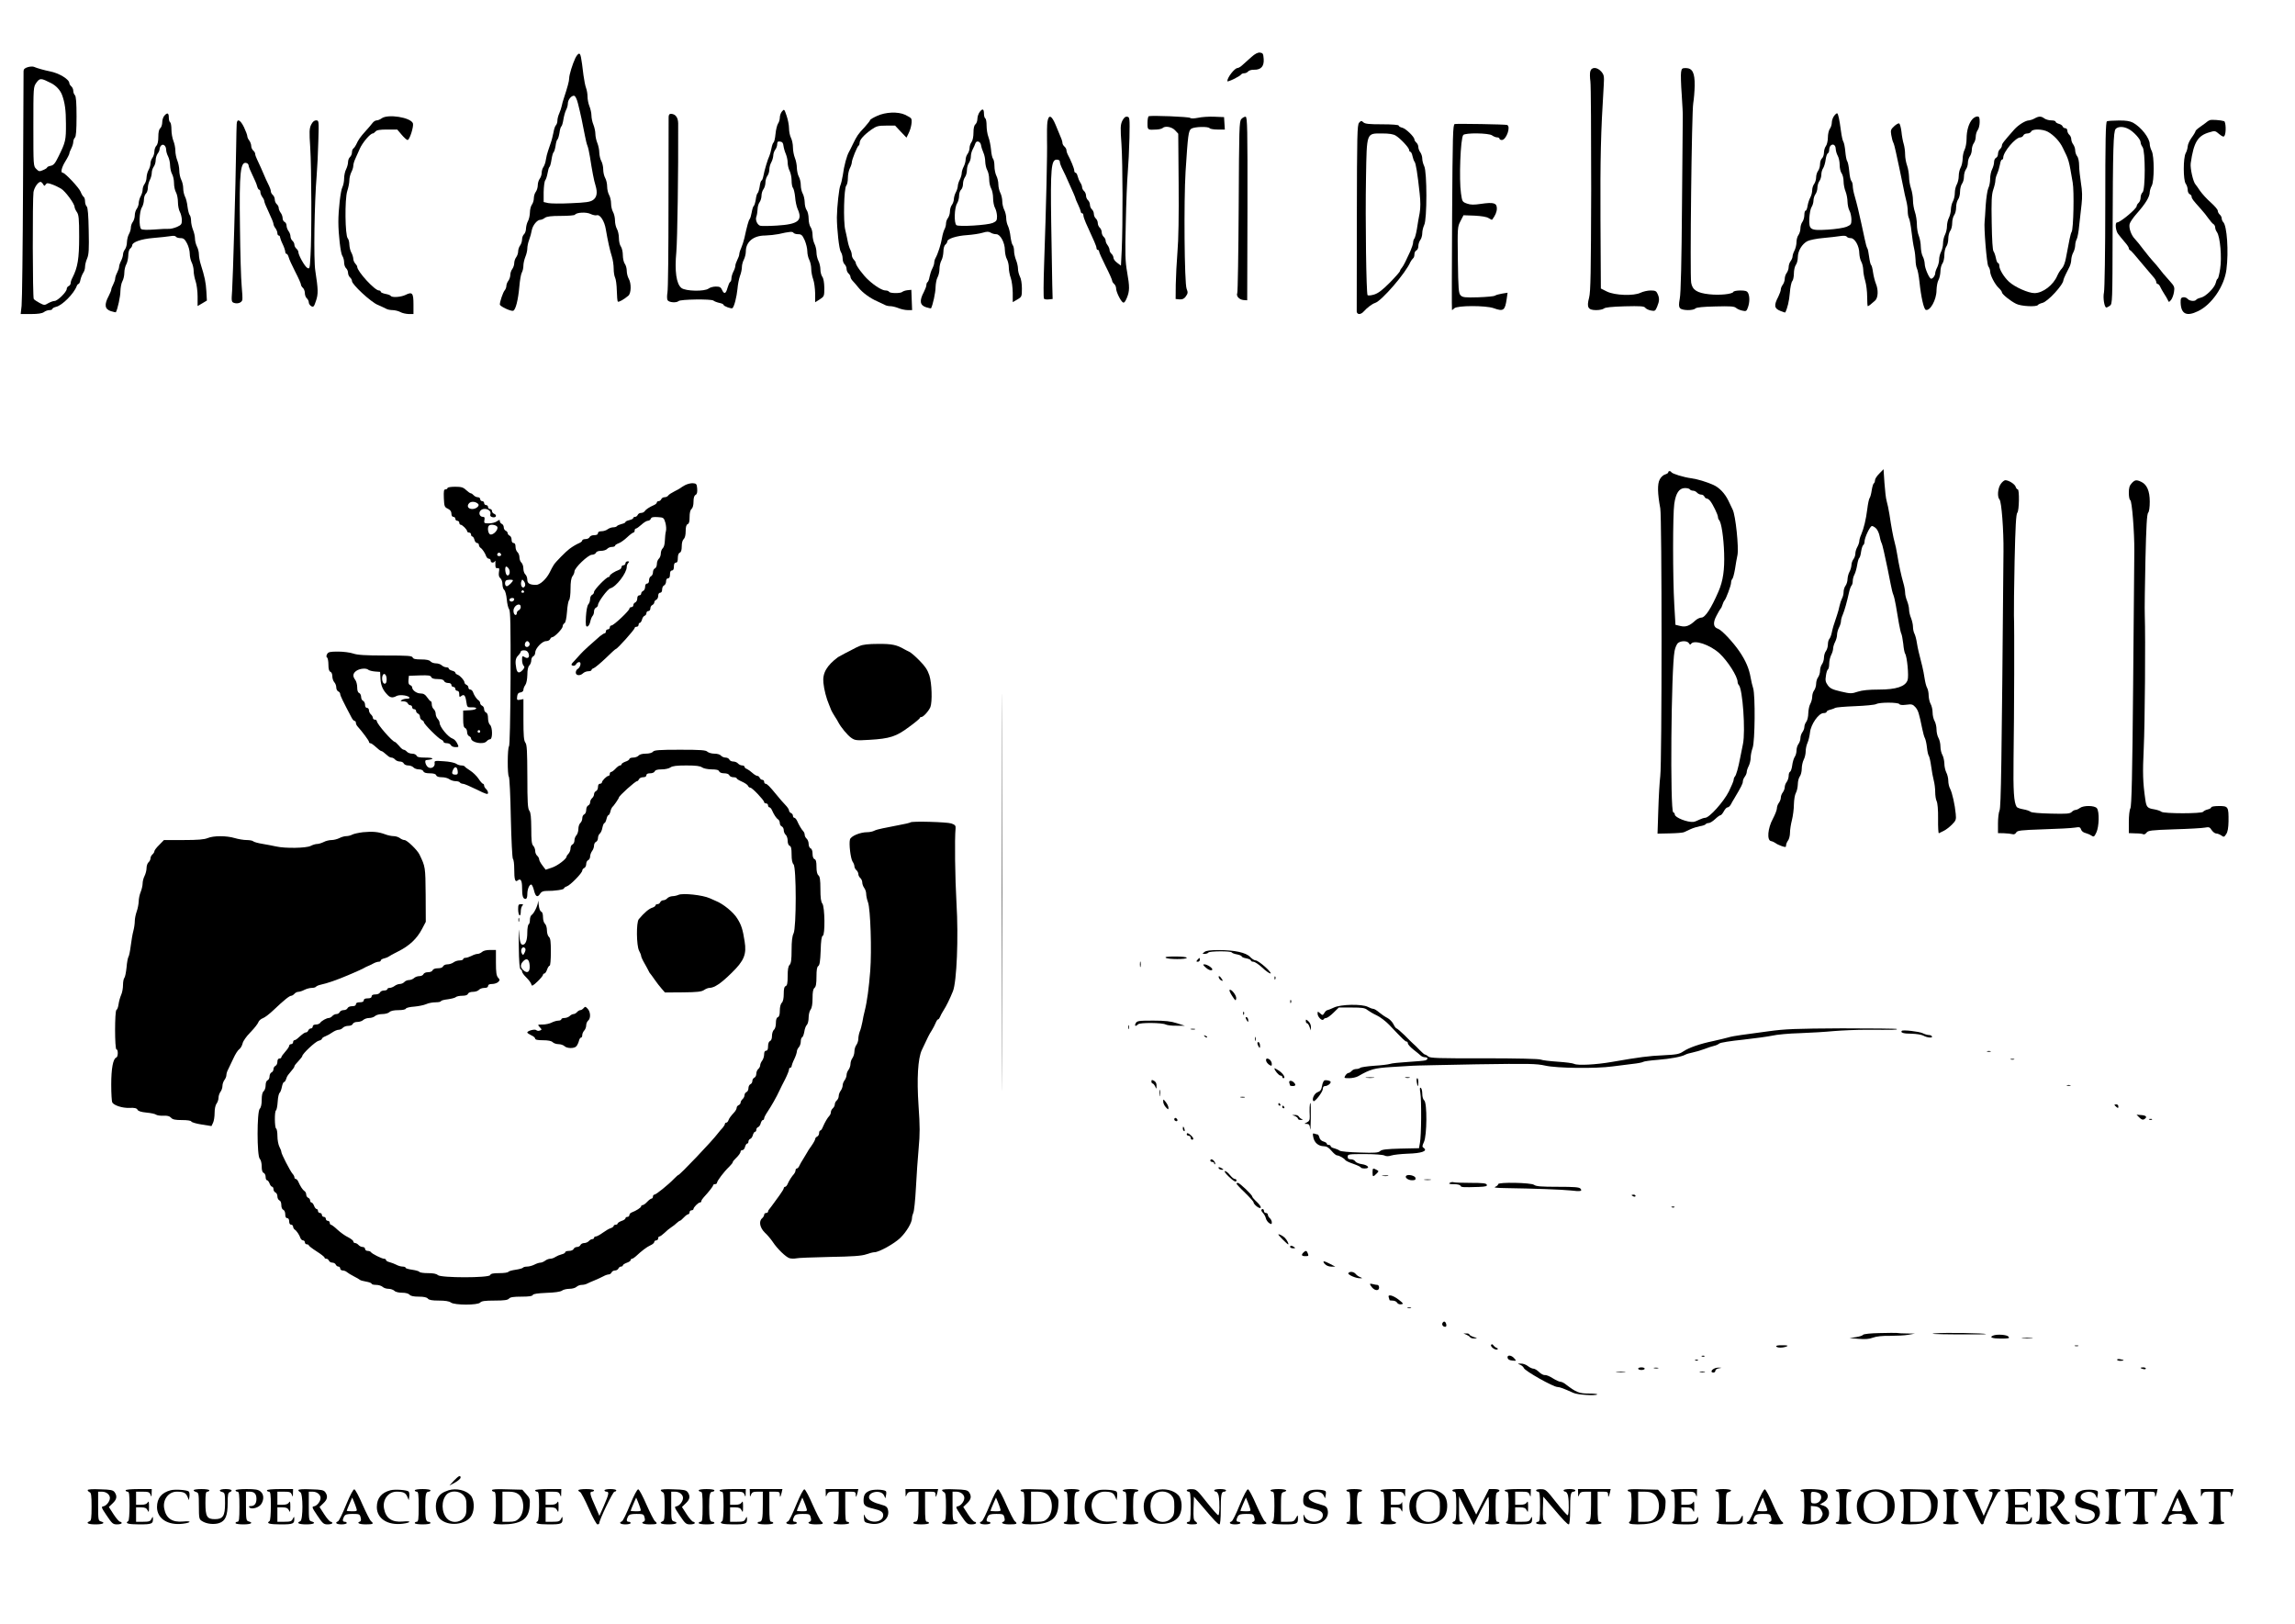 <?xml version="1.0" standalone="no"?>
<!DOCTYPE svg PUBLIC "-//W3C//DTD SVG 20010904//EN"
 "http://www.w3.org/TR/2001/REC-SVG-20010904/DTD/svg10.dtd">
<svg version="1.0" xmlns="http://www.w3.org/2000/svg"
 width="1754pt" height="1241pt" viewBox="0 0 1754 1241"
 preserveAspectRatio="xMidYMid meet">

<g transform="translate(0,1241) scale(0.1,-0.1)"
fill="#000000" stroke="none">
<path d="M9565 11975 c-22 -20 -52 -47 -67 -60 -14 -14 -33 -25 -40 -25 -22 0
-78 -72 -78 -100 0 -11 96 36 106 51 3 5 13 9 23 9 10 0 24 6 30 14 7 8 27 14
46 13 52 -1 77 26 73 82 -3 41 -6 46 -28 49 -17 2 -38 -9 -65 -33z"/>
<path d="M4398 11968 c-23 -49 -48 -130 -48 -157 0 -21 -13 -68 -42 -156 -6
-16 -12 -41 -15 -55 -3 -14 -11 -39 -19 -57 -8 -17 -14 -42 -14 -55 0 -13 -5
-29 -12 -36 -6 -6 -14 -30 -18 -54 -5 -24 -13 -59 -20 -78 -6 -19 -17 -48 -22
-65 -6 -16 -13 -46 -16 -65 -2 -19 -11 -44 -18 -55 -8 -11 -14 -31 -14 -45 0
-15 -7 -35 -15 -46 -8 -10 -15 -33 -15 -50 0 -16 -7 -39 -15 -50 -8 -10 -15
-32 -15 -49 0 -16 -7 -39 -15 -49 -8 -11 -15 -38 -15 -60 -1 -23 -7 -52 -15
-66 -8 -14 -14 -39 -15 -56 0 -17 -7 -37 -15 -44 -8 -7 -15 -25 -15 -39 0 -15
-7 -36 -15 -47 -8 -10 -15 -31 -15 -45 0 -14 -7 -34 -15 -45 -8 -10 -15 -31
-15 -45 0 -14 -7 -34 -15 -45 -8 -10 -15 -31 -15 -45 0 -14 -7 -34 -15 -45 -8
-10 -15 -28 -15 -38 0 -11 -6 -27 -13 -35 -13 -15 -37 -86 -37 -108 0 -14 85
-54 102 -48 19 7 38 83 47 185 4 47 12 95 19 107 7 12 12 36 12 53 0 17 7 47
15 67 8 19 15 48 15 64 0 16 6 46 14 66 8 21 17 54 20 73 7 38 41 80 65 80 9
0 25 7 35 15 15 11 48 15 122 15 57 0 105 4 108 9 11 18 87 22 119 6 17 -8 38
-13 48 -10 25 8 59 -45 69 -108 15 -88 31 -160 46 -207 8 -25 14 -67 14 -93 0
-27 5 -58 11 -69 6 -12 12 -56 13 -99 1 -43 4 -81 8 -84 6 -6 46 16 80 45 22
18 24 94 3 130 -8 14 -15 41 -15 60 0 19 -7 44 -15 54 -8 11 -15 41 -15 66 0
25 -7 55 -15 66 -8 10 -15 39 -15 64 0 25 -7 56 -15 70 -8 14 -15 43 -15 65 0
22 -7 51 -15 65 -8 14 -15 43 -15 65 0 22 -7 51 -15 65 -8 14 -15 43 -15 65 0
22 -7 51 -15 65 -8 14 -15 43 -15 65 0 22 -7 51 -15 65 -8 14 -14 42 -15 63 0
21 -7 54 -15 74 -8 19 -15 51 -15 70 0 18 -7 50 -15 70 -8 19 -15 51 -15 70 0
18 -7 50 -15 70 -8 19 -15 53 -15 74 0 21 -5 50 -11 66 -6 15 -15 60 -20 98
-17 143 -22 165 -34 165 -6 0 -19 -15 -27 -32z m19 -348 c18 -70 39 -168 53
-245 6 -33 15 -69 20 -80 5 -11 13 -49 19 -85 16 -104 31 -183 42 -216 17 -56
11 -91 -18 -112 -23 -16 -53 -20 -168 -25 -77 -4 -156 -3 -175 1 l-35 8 0 76
c1 42 6 82 12 90 6 7 14 32 18 55 4 24 10 45 15 48 4 3 11 28 15 55 4 27 11
52 15 55 5 3 12 26 16 50 3 25 10 48 15 50 4 3 11 26 15 50 3 25 10 48 15 50
4 3 11 26 15 52 4 25 13 58 20 72 8 14 14 37 14 50 0 29 28 63 49 59 8 -2 20
-25 28 -58z"/>
<path d="M213 11897 c-24 -7 -33 -16 -33 -31 0 -12 -2 -406 -4 -876 -2 -470
-7 -883 -11 -917 l-7 -63 79 0 c54 0 85 5 99 15 10 8 29 15 42 15 12 0 22 4
22 9 0 5 13 12 28 16 47 10 137 101 158 158 3 9 10 17 14 17 5 0 12 15 15 33
4 17 14 41 21 52 8 11 14 31 14 46 0 15 7 44 16 64 13 31 15 71 12 211 -2 121
-7 177 -15 186 -7 6 -13 24 -13 39 0 15 -5 31 -10 34 -6 4 -17 21 -24 40 -14
33 -120 145 -137 145 -18 0 -8 41 21 88 17 27 30 54 30 59 0 6 7 24 15 39 8
16 15 38 15 50 0 11 6 26 13 33 8 8 12 55 12 161 0 106 -4 153 -12 162 -7 6
-13 22 -13 34 0 12 -7 27 -15 34 -8 7 -15 18 -15 24 0 30 -80 78 -150 91 -40
8 -98 24 -120 34 -8 4 -30 3 -47 -2z m177 -122 c38 -19 70 -53 84 -90 22 -59
30 -118 30 -220 1 -127 -3 -142 -58 -253 -24 -50 -37 -65 -58 -69 -16 -3 -28
-9 -28 -13 0 -4 -14 -13 -31 -20 -27 -12 -33 -11 -52 9 -22 21 -22 27 -22 324
0 301 0 302 23 335 27 37 35 36 112 -3z m-61 -772 c9 -16 12 -16 20 -3 9 12
15 13 48 1 21 -7 52 -22 70 -33 32 -19 103 -115 103 -140 0 -7 8 -25 17 -38
15 -21 18 -49 18 -190 0 -167 -11 -233 -51 -312 -8 -14 -14 -33 -14 -42 0 -9
-7 -19 -15 -22 -8 -4 -15 -13 -15 -22 0 -23 -70 -92 -93 -92 -10 0 -32 -8 -48
-17 -28 -17 -31 -17 -67 2 -20 11 -40 24 -44 30 -9 12 -10 764 -2 817 6 36 35
78 54 78 5 0 14 -8 19 -17z"/>
<path d="M12154 11864 c-4 -14 -3 -48 1 -77 4 -29 6 -399 6 -824 -2 -639 -4
-782 -16 -828 -20 -75 -8 -95 55 -95 25 0 52 6 58 12 9 9 61 14 159 17 120 3
149 1 157 -11 6 -8 26 -18 43 -21 31 -6 34 -4 48 29 18 44 19 65 3 99 -9 21
-18 25 -53 25 -23 0 -57 -8 -76 -17 -52 -26 -197 -21 -258 9 l-46 23 -3 530
c-2 466 2 656 25 1025 4 68 2 78 -19 103 -32 36 -75 37 -84 1z"/>
<path d="M12848 11859 c-3 -17 -1 -95 5 -173 5 -77 9 -152 8 -166 0 -14 -3
-320 -6 -680 -3 -418 -9 -676 -17 -712 -8 -45 -8 -61 2 -73 15 -19 101 -20
118 -2 9 8 58 13 153 15 114 3 143 1 157 -11 9 -8 31 -18 48 -21 29 -7 33 -4
43 25 14 40 14 84 1 110 -8 15 -21 19 -60 19 -26 0 -50 -5 -52 -10 -6 -18
-107 -28 -185 -19 -93 10 -129 33 -138 89 -10 60 4 1311 16 1372 5 29 10 89
11 134 1 98 -17 133 -68 134 -28 0 -32 -4 -36 -31z"/>
<path d="M5977 11559 c-9 -10 -17 -32 -17 -47 0 -15 -6 -36 -14 -47 -7 -11
-16 -47 -19 -79 -3 -33 -10 -62 -15 -65 -5 -3 -12 -23 -16 -45 -4 -21 -11 -46
-15 -55 -13 -26 -39 -113 -46 -153 -4 -21 -11 -38 -15 -38 -4 0 -11 -20 -14
-45 -4 -24 -11 -47 -15 -50 -5 -2 -12 -25 -15 -50 -4 -24 -11 -47 -16 -50 -4
-3 -11 -24 -15 -48 -4 -23 -11 -47 -16 -52 -8 -10 -20 -53 -40 -145 -6 -25
-17 -59 -25 -77 -8 -17 -14 -38 -14 -46 0 -8 -7 -28 -15 -43 -8 -16 -15 -36
-15 -45 0 -9 -7 -30 -15 -45 -8 -16 -15 -39 -15 -51 0 -12 -4 -25 -10 -28 -5
-3 -14 -24 -20 -45 -12 -46 -26 -51 -42 -15 -9 20 -18 25 -47 25 -20 0 -45 -7
-55 -15 -31 -24 -176 -21 -208 4 -39 31 -53 128 -39 276 8 94 16 618 14 983
-1 45 -21 71 -55 72 -13 0 -18 -8 -18 -27 0 -16 0 -314 -1 -663 0 -349 -3
-654 -8 -676 -4 -24 -4 -49 1 -58 10 -18 68 -22 84 -7 13 14 250 17 266 4 7
-6 28 -14 46 -18 17 -3 32 -10 32 -15 0 -10 61 -32 68 -25 14 13 32 86 38 145
3 36 12 82 20 103 8 20 14 50 14 66 0 16 7 42 15 57 8 16 15 43 15 61 0 75 58
123 148 123 31 1 77 6 102 11 82 19 108 21 114 10 4 -6 20 -11 36 -11 25 0 32
-7 50 -46 11 -26 20 -63 20 -84 0 -21 7 -51 15 -66 8 -16 15 -47 15 -69 0 -22
7 -58 15 -80 8 -22 14 -70 15 -108 l0 -67 35 22 c34 22 35 25 35 88 -1 41 -6
72 -15 84 -8 11 -15 36 -15 57 0 20 -7 50 -15 65 -8 16 -15 45 -15 65 0 20 -7
50 -15 65 -8 16 -15 47 -15 69 0 22 -7 49 -15 59 -8 11 -15 40 -15 65 0 25 -7
55 -15 65 -8 11 -15 38 -15 60 -1 23 -7 52 -15 66 -8 14 -15 43 -15 65 0 22
-7 51 -15 65 -8 14 -14 44 -15 66 0 23 -7 58 -15 77 -8 20 -15 56 -15 81 0 24
-7 57 -15 72 -8 16 -15 49 -15 74 0 25 -9 68 -19 97 -17 50 -18 51 -34 32z
m11 -264 c2 -16 10 -44 18 -62 7 -17 14 -47 14 -66 0 -19 7 -48 15 -63 8 -16
15 -49 15 -74 0 -26 5 -51 11 -57 5 -5 13 -37 16 -69 2 -32 11 -73 19 -91 40
-89 5 -117 -159 -127 -62 -4 -120 -4 -128 -1 -23 9 -38 46 -28 70 4 11 8 36 9
55 0 19 7 44 15 54 8 11 15 34 15 50 0 17 7 40 15 50 8 11 15 34 15 51 0 17 7
40 15 51 8 10 15 33 15 49 0 17 7 41 15 55 8 14 14 37 15 51 0 14 7 34 15 45
8 10 15 29 15 42 0 18 5 23 23 20 16 -2 23 -11 25 -33z"/>
<path d="M7488 11555 c-10 -13 -18 -37 -18 -53 0 -16 -7 -35 -15 -42 -10 -8
-15 -30 -15 -64 0 -30 -6 -60 -15 -72 -8 -10 -15 -31 -15 -45 0 -14 -7 -34
-15 -45 -8 -10 -15 -30 -15 -44 0 -14 -7 -38 -15 -54 -8 -15 -15 -38 -15 -50
0 -11 -7 -34 -15 -50 -8 -15 -15 -38 -15 -50 -1 -11 -7 -32 -15 -46 -8 -14
-14 -37 -15 -51 0 -14 -7 -34 -15 -45 -8 -10 -15 -33 -15 -50 0 -16 -7 -39
-15 -50 -8 -10 -15 -29 -15 -42 0 -13 -5 -33 -12 -45 -6 -12 -15 -42 -19 -67
-7 -46 -32 -122 -49 -152 -6 -10 -10 -26 -10 -35 0 -10 -7 -31 -15 -46 -8 -15
-17 -43 -21 -63 -3 -19 -10 -37 -15 -40 -5 -3 -9 -13 -9 -22 0 -10 -9 -33 -19
-53 -36 -67 -31 -102 16 -117 20 -6 38 -10 38 -9 14 24 35 122 35 161 1 28 7
62 15 76 8 14 15 43 15 65 0 22 7 51 15 65 8 14 14 44 15 66 0 24 6 47 15 54
8 7 15 18 15 25 0 20 71 43 151 48 42 3 95 11 118 18 33 10 47 10 62 1 10 -7
30 -12 43 -12 31 0 66 -64 66 -123 1 -23 7 -53 15 -67 8 -14 15 -43 15 -65 0
-22 7 -58 15 -80 8 -22 14 -72 15 -112 l0 -72 35 20 c34 20 35 23 35 84 0 36
-6 75 -15 91 -8 16 -15 43 -15 60 0 17 -7 48 -15 67 -8 20 -15 51 -15 70 0 18
-5 38 -10 43 -6 6 -13 35 -17 65 -3 30 -12 66 -19 81 -8 15 -14 42 -14 61 0
19 -7 48 -15 63 -8 16 -15 45 -15 65 0 20 -7 50 -15 65 -8 16 -15 45 -15 65 0
20 -7 50 -15 65 -8 16 -15 49 -15 75 0 25 -5 50 -11 56 -5 5 -13 37 -15 69 -3
32 -12 76 -20 97 -8 20 -14 60 -14 87 0 27 -4 52 -10 55 -5 3 -10 19 -10 35 0
38 -11 43 -32 15z m10 -255 c2 -14 10 -39 18 -57 8 -17 14 -48 14 -70 1 -21 7
-49 15 -63 8 -14 15 -45 15 -70 0 -25 7 -56 15 -70 8 -14 15 -47 15 -75 0 -27
7 -61 15 -75 8 -14 14 -42 15 -62 0 -33 -4 -39 -33 -52 -42 -17 -256 -30 -277
-17 -20 14 -16 135 5 167 8 13 15 39 15 57 0 19 7 40 15 47 8 7 15 27 15 44 0
18 7 41 15 52 8 10 15 35 15 54 0 19 7 44 15 54 8 11 15 33 15 49 0 16 6 41
14 55 8 15 17 35 20 45 8 27 40 17 44 -13z"/>
<path d="M1258 11528 c-10 -10 -18 -33 -18 -52 0 -18 -7 -39 -15 -46 -10 -8
-15 -31 -15 -66 0 -33 -5 -58 -15 -68 -8 -8 -15 -28 -15 -43 0 -16 -7 -38 -15
-49 -8 -10 -15 -30 -15 -44 0 -14 -7 -36 -15 -50 -8 -14 -14 -39 -15 -56 0
-16 -7 -39 -15 -50 -8 -10 -15 -30 -15 -44 0 -14 -7 -36 -15 -50 -8 -14 -14
-37 -15 -51 0 -14 -7 -34 -15 -45 -8 -10 -15 -33 -15 -50 0 -16 -7 -39 -15
-50 -8 -10 -15 -30 -15 -44 0 -14 -7 -36 -15 -50 -8 -14 -14 -41 -15 -61 0
-19 -7 -44 -15 -55 -8 -10 -15 -28 -15 -39 0 -11 -7 -33 -15 -49 -8 -15 -15
-36 -15 -45 0 -9 -7 -29 -15 -45 -8 -15 -15 -36 -15 -45 0 -9 -7 -29 -15 -45
-8 -15 -15 -33 -15 -40 0 -6 -9 -27 -19 -47 -36 -67 -31 -102 16 -117 20 -6
38 -10 38 -9 14 24 35 122 35 161 1 28 7 62 15 76 8 14 15 43 15 65 0 22 7 51
15 65 8 14 14 44 15 66 0 24 6 47 15 54 8 7 15 18 15 24 0 25 66 49 160 57 52
4 111 11 131 14 23 4 39 3 43 -4 4 -6 20 -11 36 -11 23 0 32 -8 49 -40 12 -22
21 -58 21 -79 0 -21 7 -52 15 -67 8 -16 15 -45 15 -65 0 -20 7 -56 15 -79 8
-23 15 -76 15 -116 l0 -73 36 21 35 21 -4 71 c-4 69 -13 111 -43 206 -8 25
-14 59 -14 76 0 18 -7 45 -15 60 -8 16 -15 43 -15 60 0 17 -7 48 -15 67 -8 20
-15 51 -15 70 0 18 -5 38 -10 43 -6 6 -13 35 -17 64 -3 30 -12 65 -20 79 -7
15 -13 42 -13 62 0 20 -7 50 -15 65 -8 16 -15 48 -15 70 0 23 -7 58 -15 77 -8
20 -15 54 -15 75 0 22 -7 56 -15 75 -8 20 -15 59 -15 86 0 27 -4 53 -10 56 -5
3 -10 19 -10 35 0 36 -10 42 -32 18z m12 -263 c0 -13 7 -36 15 -51 8 -16 15
-47 15 -69 1 -22 7 -51 15 -65 8 -14 15 -45 15 -70 0 -25 7 -56 15 -70 8 -14
15 -47 15 -75 0 -27 7 -61 15 -75 8 -14 14 -41 15 -61 0 -32 -4 -38 -37 -53
-21 -9 -49 -16 -63 -15 -14 1 -63 -1 -110 -5 -53 -4 -91 -3 -100 3 -20 14 -16
135 5 167 8 13 15 39 15 57 0 19 7 40 15 47 8 7 15 27 15 44 0 17 7 44 15 60
8 15 15 40 15 55 0 15 7 36 15 47 8 10 15 33 15 50 0 16 7 39 15 50 8 10 15
26 15 35 0 8 5 20 12 27 16 16 38 -3 38 -33z"/>
<path d="M6703 11524 c-29 -13 -53 -27 -53 -32 0 -4 -19 -28 -42 -54 -50 -52
-59 -67 -89 -128 -12 -25 -25 -52 -30 -60 -17 -29 -38 -105 -48 -181 -5 -30
-13 -64 -18 -75 -10 -19 -26 -163 -27 -244 0 -91 17 -246 30 -265 8 -11 14
-34 14 -51 0 -17 7 -37 15 -44 8 -7 15 -23 15 -35 0 -12 7 -28 15 -35 8 -7 15
-19 15 -26 0 -8 8 -22 18 -32 9 -10 29 -32 43 -50 31 -39 90 -82 144 -105 22
-10 48 -22 57 -27 10 -6 29 -10 43 -10 14 0 42 -7 62 -15 19 -8 51 -15 70 -15
l34 0 -3 78 -3 77 -30 -3 c-16 -2 -34 -8 -39 -13 -13 -12 -93 -12 -101 1 -3 6
-16 10 -27 10 -26 0 -81 34 -131 80 -40 36 -97 113 -97 131 0 6 -7 17 -15 25
-8 9 -15 24 -15 35 0 11 -5 30 -12 42 -6 12 -15 40 -19 62 -4 22 -13 62 -19
88 -16 64 -10 321 8 339 6 6 12 32 12 57 0 26 7 59 15 75 8 15 15 36 15 44 0
21 42 126 53 130 4 2 7 12 7 21 0 23 33 60 89 100 39 27 52 31 113 31 l69 0
43 -46 44 -46 16 33 c20 39 30 100 19 114 -4 6 -25 18 -46 28 -55 25 -149 21
-214 -9z"/>
<path d="M14018 11525 c-10 -13 -18 -36 -18 -52 0 -15 -7 -37 -15 -47 -8 -11
-15 -41 -15 -66 0 -25 -7 -55 -15 -66 -8 -10 -15 -33 -15 -50 0 -17 -7 -37
-15 -44 -8 -7 -15 -27 -15 -44 0 -18 -7 -41 -15 -52 -8 -10 -15 -33 -15 -50 0
-16 -7 -39 -15 -50 -8 -10 -15 -32 -15 -47 0 -16 -6 -41 -14 -55 -8 -15 -18
-44 -21 -64 -3 -21 -10 -38 -15 -38 -6 0 -10 -15 -10 -33 0 -18 -7 -42 -15
-53 -8 -10 -15 -33 -15 -50 0 -16 -7 -39 -15 -50 -8 -10 -15 -35 -15 -54 0
-19 -7 -48 -15 -64 -8 -15 -15 -36 -15 -45 0 -10 -7 -26 -15 -37 -8 -10 -15
-31 -15 -45 0 -14 -7 -34 -15 -45 -8 -10 -15 -31 -15 -45 0 -14 -7 -34 -15
-45 -8 -10 -15 -27 -15 -36 0 -10 -9 -34 -19 -55 -35 -67 -32 -90 15 -109 20
-8 37 -14 38 -12 17 33 30 88 35 150 3 42 12 83 19 90 6 6 12 33 12 58 0 25 7
55 15 66 8 10 15 36 15 58 0 48 32 101 73 123 18 9 73 20 122 24 50 5 109 11
131 15 26 4 44 2 48 -5 4 -6 18 -11 31 -11 31 0 65 -61 65 -117 1 -21 7 -49
15 -63 8 -14 14 -41 15 -61 0 -20 7 -58 15 -85 8 -27 15 -82 15 -121 0 -40 2
-73 5 -73 6 0 24 14 56 43 23 21 26 82 5 131 -7 18 -17 56 -21 84 -4 29 -10
54 -15 57 -4 3 -11 31 -15 62 -4 32 -10 63 -15 68 -4 6 -12 35 -18 65 -6 30
-18 84 -26 120 -8 36 -20 88 -26 115 -7 28 -18 72 -26 99 -8 26 -14 60 -14 75
0 15 -5 32 -11 38 -6 6 -13 39 -16 74 -3 35 -10 69 -15 76 -6 7 -12 41 -15 75
-3 35 -10 68 -15 75 -5 6 -13 42 -18 80 -12 90 -21 132 -29 137 -3 2 -14 -7
-23 -19z m12 -254 c1 -14 7 -37 15 -51 8 -14 15 -45 15 -70 0 -25 7 -54 15
-64 8 -11 15 -39 15 -62 0 -23 7 -58 15 -77 8 -20 15 -56 15 -79 1 -24 7 -54
15 -68 8 -14 14 -43 15 -66 0 -38 -3 -42 -37 -57 -22 -9 -83 -18 -143 -22
-136 -8 -145 -2 -142 86 2 35 9 74 17 86 8 12 15 35 15 51 0 15 7 37 15 48 8
10 15 33 15 50 0 16 7 39 15 50 8 10 15 33 15 49 0 17 6 39 14 50 7 11 16 40
19 65 3 24 11 46 16 48 6 2 11 14 11 26 0 12 5 27 11 33 18 18 39 4 39 -26z"/>
<path d="M8780 11522 c-6 -2 -10 -26 -10 -53 0 -53 0 -53 70 -49 19 1 39 6 45
11 19 19 71 10 96 -17 l24 -26 3 -381 c2 -245 -1 -432 -9 -522 -6 -77 -12
-189 -13 -250 l-1 -110 30 -3 c22 -1 35 4 48 23 16 23 17 30 6 58 -17 41 -22
671 -8 897 18 280 22 310 43 326 23 16 132 19 141 4 3 -5 31 -10 61 -10 l55 0
-3 48 -3 47 -74 3 c-41 2 -97 -2 -124 -8 -31 -6 -54 -7 -61 -1 -10 9 -294 20
-316 13z"/>
<path d="M2916 11505 c-11 -8 -28 -15 -37 -15 -10 0 -24 -9 -32 -20 -8 -11
-32 -39 -53 -62 -39 -43 -55 -65 -73 -105 -5 -11 -15 -24 -20 -28 -6 -3 -11
-17 -11 -29 0 -13 -7 -29 -15 -36 -8 -7 -15 -24 -15 -39 0 -14 -7 -39 -15 -55
-8 -15 -15 -47 -15 -70 0 -22 -6 -52 -13 -66 -14 -26 -31 -173 -31 -265 0 -96
17 -240 30 -260 8 -11 14 -34 14 -51 0 -17 7 -37 15 -44 8 -7 15 -23 15 -35 0
-12 7 -28 15 -35 8 -7 15 -19 15 -28 0 -26 142 -158 195 -181 28 -12 58 -26
67 -31 10 -6 32 -10 50 -10 18 -1 44 -7 58 -15 14 -8 42 -14 63 -15 l37 0 0
75 c0 86 -9 97 -61 71 -35 -17 -104 -22 -113 -7 -3 5 -22 12 -41 15 -19 4 -35
11 -35 16 0 6 -6 10 -14 10 -32 0 -166 146 -166 181 0 6 -7 17 -15 25 -8 9
-15 25 -15 37 -1 12 -7 33 -15 47 -8 14 -14 41 -15 60 0 20 -6 42 -12 48 -21
21 -24 300 -4 362 9 27 16 64 16 82 0 18 7 46 15 62 8 15 15 37 15 48 0 11 6
34 14 51 8 18 24 54 36 81 21 47 80 116 99 116 5 0 14 7 21 15 9 11 33 15 89
15 l77 0 34 -40 c18 -22 39 -40 45 -40 16 0 48 104 41 127 -16 46 -193 74
-240 38z"/>
<path d="M8005 11478 c-3 -24 -4 -86 -3 -138 3 -98 -6 -488 -22 -945 -5 -143
-6 -263 -1 -268 5 -5 21 -7 37 -5 l29 3 -3 110 c-1 61 -5 274 -8 475 -6 411 0
480 42 480 15 0 24 -6 24 -16 0 -9 6 -28 13 -42 8 -15 21 -43 30 -62 62 -137
77 -172 77 -178 1 -4 9 -25 20 -47 11 -22 19 -46 20 -52 0 -7 5 -13 10 -13 6
0 10 -7 10 -16 0 -9 9 -35 19 -58 63 -137 81 -178 81 -191 0 -8 5 -15 10 -15
6 0 10 -6 10 -12 0 -7 23 -58 50 -112 28 -55 50 -105 50 -112 0 -6 7 -17 15
-24 8 -7 15 -22 15 -34 0 -26 34 -96 52 -107 9 -6 18 5 30 34 22 53 22 85 2
199 -14 78 -16 139 -10 373 3 154 10 327 15 385 5 58 11 177 13 265 3 155 2
160 -17 163 -15 2 -25 -7 -38 -32 -14 -31 -15 -52 -6 -178 10 -151 11 -612 2
-810 l-6 -118 -28 21 c-16 11 -29 29 -29 38 0 10 -7 24 -15 31 -8 7 -15 20
-15 29 0 10 -7 26 -15 37 -8 10 -15 26 -15 35 0 9 -7 22 -15 29 -8 7 -15 23
-15 35 0 12 -7 28 -15 35 -8 7 -15 23 -15 35 0 12 -7 28 -15 35 -8 7 -15 23
-15 35 0 12 -7 28 -15 35 -8 7 -15 23 -15 35 0 12 -7 28 -15 35 -8 7 -15 23
-15 35 0 12 -7 28 -15 35 -8 7 -15 20 -15 29 0 9 -6 25 -14 36 -7 11 -16 32
-20 48 -3 15 -11 27 -16 27 -6 0 -10 8 -10 17 0 15 -26 79 -51 125 -5 10 -9
24 -9 32 0 7 -7 19 -15 26 -8 7 -15 19 -15 27 0 8 -6 29 -14 46 -7 18 -25 59
-38 92 -31 75 -54 83 -63 23z"/>
<path d="M9487 11500 c-16 -19 -17 -70 -20 -668 -2 -356 -7 -654 -11 -662 -10
-23 15 -50 48 -53 l28 -2 2 700 c1 616 -1 700 -14 703 -8 1 -23 -7 -33 -18z"/>
<path d="M15075 11500 c-28 -31 -45 -88 -45 -150 0 -30 -7 -68 -15 -84 -8 -15
-15 -47 -15 -70 -1 -22 -7 -52 -15 -66 -8 -14 -15 -43 -15 -65 0 -22 -7 -51
-15 -65 -8 -14 -15 -43 -15 -65 0 -22 -7 -51 -15 -65 -8 -14 -14 -41 -15 -60
0 -19 -7 -48 -15 -64 -8 -15 -15 -45 -15 -65 0 -20 -7 -49 -15 -65 -8 -15 -15
-45 -15 -65 0 -20 -7 -49 -15 -65 -8 -15 -15 -42 -15 -60 0 -17 -7 -44 -15
-60 -8 -15 -15 -36 -15 -45 0 -17 -18 -41 -31 -41 -14 0 -49 81 -49 113 -1 18
-7 43 -15 57 -8 14 -14 47 -15 73 0 26 -7 64 -15 84 -8 19 -15 59 -15 88 0 29
-7 72 -15 95 -8 23 -15 64 -15 90 0 26 -7 67 -15 90 -8 23 -15 63 -15 89 -1
25 -7 64 -15 86 -8 22 -15 60 -15 85 0 25 -5 61 -11 80 -6 19 -14 62 -17 94
-4 33 -12 61 -18 63 -6 2 -23 -8 -38 -22 -25 -23 -28 -31 -22 -66 4 -22 10
-48 15 -57 5 -9 14 -42 20 -72 7 -30 19 -86 27 -125 8 -38 21 -101 29 -140 7
-38 18 -88 24 -110 6 -22 11 -57 11 -78 0 -21 4 -46 10 -56 5 -10 14 -56 19
-102 5 -46 14 -104 20 -129 6 -25 10 -64 11 -88 0 -24 5 -52 10 -63 6 -10 15
-58 20 -106 12 -114 33 -206 48 -211 33 -11 82 77 82 150 1 29 7 64 15 78 8
14 14 43 15 66 0 22 7 49 15 60 8 10 15 40 15 65 0 25 7 54 15 65 8 10 15 37
15 60 0 22 7 49 15 60 8 10 15 37 15 60 0 22 7 49 15 60 8 10 15 37 15 60 0
22 7 49 15 60 8 10 15 37 15 60 0 22 7 49 15 60 8 10 15 35 15 55 0 19 7 44
15 55 8 10 15 33 15 50 0 16 7 39 15 50 8 10 15 33 15 50 0 16 7 39 15 50 8
10 15 33 15 50 0 16 7 39 15 50 8 10 15 38 15 62 0 34 -3 42 -18 42 -11 0 -27
-9 -37 -20z"/>
<path d="M15550 11505 c-14 -8 -33 -14 -42 -15 -27 0 -80 -33 -113 -69 -83
-94 -95 -110 -95 -123 0 -9 -7 -21 -15 -28 -8 -7 -15 -23 -15 -37 0 -13 -7
-26 -15 -29 -8 -4 -15 -18 -15 -33 0 -14 -7 -39 -15 -55 -8 -15 -15 -48 -15
-73 0 -24 -6 -56 -14 -71 -7 -15 -16 -74 -20 -132 -3 -58 -7 -112 -8 -120 -7
-47 16 -327 28 -345 8 -11 14 -28 14 -39 0 -29 36 -99 65 -126 14 -13 25 -28
25 -34 0 -14 64 -66 109 -88 37 -19 155 -25 166 -9 3 5 18 12 34 16 41 9 161
139 161 175 0 4 8 23 17 42 9 18 22 45 30 60 7 14 13 39 13 55 1 15 7 39 15
53 8 14 14 38 15 53 0 16 5 38 12 50 6 12 15 60 19 107 5 47 13 119 18 161 6
55 5 100 -5 160 -7 46 -14 107 -14 135 0 28 -6 59 -15 70 -8 10 -15 31 -15 45
0 14 -7 34 -15 45 -8 10 -15 29 -15 40 0 12 -7 27 -15 34 -8 7 -15 21 -15 31
0 11 -7 19 -15 19 -9 0 -18 6 -21 14 -3 8 -16 17 -30 20 -13 4 -24 11 -24 16
0 6 -15 10 -33 10 -18 0 -42 7 -53 15 -24 18 -42 18 -74 0z m101 -102 c46 -26
91 -73 115 -124 47 -95 45 -89 75 -264 12 -66 6 -356 -8 -377 -8 -12 -19 -66
-44 -201 -6 -34 -19 -67 -31 -79 -11 -11 -26 -35 -34 -53 -30 -73 -111 -135
-175 -135 -47 0 -151 46 -195 87 -38 35 -74 94 -74 122 0 11 -4 21 -10 21 -5
0 -12 17 -16 38 -4 20 -12 43 -18 51 -7 9 -12 87 -14 219 -3 166 -1 214 12
253 9 26 16 57 16 69 0 12 6 36 14 53 8 18 17 49 21 70 3 20 10 37 15 37 6 0
10 7 10 15 0 44 94 155 131 155 9 0 19 7 23 15 3 8 16 15 30 15 13 0 26 7 30
15 8 21 86 20 127 -2z"/>
<path d="M16890 11492 c-8 -3 -17 -8 -20 -11 -3 -3 -24 -19 -47 -35 -24 -16
-43 -33 -43 -37 0 -5 -13 -28 -30 -51 -16 -22 -30 -53 -30 -67 -1 -14 -7 -37
-15 -51 -20 -35 -20 -208 0 -234 8 -11 15 -32 15 -47 0 -15 7 -29 15 -33 8 -3
15 -12 15 -19 0 -14 9 -26 73 -97 18 -20 43 -51 56 -70 14 -19 30 -39 38 -43
7 -4 13 -16 13 -25 0 -10 6 -26 14 -37 24 -35 38 -193 24 -279 -6 -42 -15 -76
-19 -76 -4 0 -10 -13 -14 -30 -8 -38 -77 -107 -115 -115 -17 -4 -32 -11 -35
-16 -10 -14 -51 -10 -65 6 -7 9 -23 15 -34 13 -17 -2 -21 -10 -20 -41 3 -87
45 -108 133 -65 105 50 201 191 217 318 18 139 4 334 -24 362 -7 7 -12 20 -12
29 0 9 -7 22 -15 29 -8 7 -15 20 -15 29 0 9 -24 37 -53 63 -30 26 -67 67 -83
90 -16 24 -31 45 -34 48 -18 18 -42 123 -37 162 23 161 53 211 143 237 42 13
45 12 75 -14 25 -20 34 -23 40 -13 14 21 11 108 -3 112 -25 8 -93 13 -108 8z"/>
<path d="M1809 11463 c-1 -16 -3 -93 -4 -173 -4 -289 -25 -1017 -31 -1101 -6
-82 -5 -87 15 -94 28 -9 58 2 63 23 2 9 0 58 -5 107 -5 50 -11 252 -13 450 -6
424 3 507 53 488 7 -3 13 -11 13 -18 0 -7 13 -40 29 -72 16 -33 33 -71 36 -86
4 -15 11 -27 16 -27 5 0 9 -8 9 -18 0 -10 7 -27 15 -38 8 -10 15 -25 15 -32 0
-8 16 -46 35 -86 19 -40 35 -79 35 -87 0 -8 7 -23 15 -33 8 -11 15 -28 15 -38
0 -10 5 -18 10 -18 6 0 10 -6 10 -12 1 -7 9 -31 20 -53 11 -22 19 -48 20 -57
0 -10 4 -18 10 -18 5 0 12 -11 16 -25 3 -14 26 -64 50 -111 24 -46 44 -91 44
-98 0 -8 7 -19 15 -26 8 -7 15 -25 15 -40 0 -15 7 -33 15 -40 8 -7 15 -21 15
-31 0 -10 9 -23 19 -29 17 -9 21 -4 36 41 18 53 17 86 -5 229 -14 82 -7 526
10 725 5 61 11 181 13 268 5 156 4 157 -17 157 -15 0 -27 -11 -38 -33 -14 -29
-15 -54 -7 -173 10 -158 12 -678 2 -831 -5 -97 -7 -101 -25 -90 -20 12 -68 98
-68 122 0 7 -7 18 -15 25 -8 7 -15 20 -15 30 0 10 -7 23 -15 30 -8 7 -15 22
-15 34 0 11 -7 30 -15 40 -8 11 -15 30 -15 42 0 12 -7 24 -15 28 -8 3 -15 16
-15 28 0 13 -7 32 -15 42 -8 11 -15 27 -15 37 0 9 -7 22 -15 29 -8 7 -15 23
-15 35 0 12 -7 28 -15 35 -8 7 -15 19 -15 27 0 8 -6 27 -13 41 -14 26 -29 61
-63 140 -9 20 -23 50 -30 65 -8 16 -14 34 -14 42 0 7 -7 18 -15 25 -8 7 -15
22 -15 34 0 12 -7 31 -15 42 -8 10 -15 25 -15 33 0 8 -11 38 -25 68 -28 58
-54 70 -56 26z"/>
<path d="M10387 11472 c-14 -16 -16 -90 -17 -722 -1 -388 -1 -713 -1 -722 1
-10 9 -18 19 -18 10 0 25 8 33 18 28 31 66 60 89 67 50 16 233 228 269 312 6
11 15 24 20 28 6 3 11 17 11 31 0 14 7 27 15 30 8 4 15 18 15 33 0 15 7 36 15
47 8 10 15 34 15 52 0 18 7 46 15 63 22 42 22 406 0 449 -8 16 -15 42 -15 58
0 15 -7 37 -15 48 -8 10 -15 29 -15 40 0 12 -7 27 -15 34 -8 7 -15 18 -15 24
0 20 -65 83 -93 90 -15 3 -27 11 -27 16 0 6 -51 10 -127 10 -99 0 -130 3 -143
15 -15 14 -18 13 -33 -3z m281 -99 c36 -22 102 -93 102 -110 0 -7 4 -13 9 -13
5 0 13 -15 16 -32 4 -18 11 -38 16 -44 10 -12 23 -92 39 -242 7 -63 7 -110 0
-150 -6 -31 -16 -86 -21 -122 -6 -36 -15 -69 -20 -74 -5 -6 -9 -19 -9 -29 0
-11 -10 -41 -21 -66 -12 -25 -29 -62 -38 -81 -9 -19 -22 -41 -28 -48 -7 -7
-13 -18 -13 -23 0 -5 -35 -45 -77 -88 -58 -58 -89 -82 -121 -92 -23 -7 -45 -9
-50 -5 -10 11 -18 576 -12 901 6 346 2 335 122 335 56 0 87 -5 106 -17z"/>
<path d="M16103 11483 c-10 -4 -13 -141 -13 -636 0 -357 -5 -649 -10 -672 -9
-40 3 -115 18 -115 5 0 17 6 28 14 18 14 19 32 20 553 2 656 6 776 23 797 17
20 59 21 97 1 39 -19 94 -79 94 -102 0 -10 7 -27 15 -37 22 -29 22 -328 0
-346 -8 -7 -15 -25 -15 -40 0 -15 -7 -33 -15 -40 -8 -7 -15 -18 -15 -25 0 -20
-125 -125 -150 -125 -17 0 -11 -64 8 -88 9 -13 32 -39 49 -60 18 -20 33 -42
33 -49 0 -6 4 -13 9 -15 8 -3 29 -26 126 -143 22 -26 48 -57 58 -68 9 -11 17
-26 17 -34 0 -7 5 -13 10 -13 6 0 15 -10 20 -22 6 -13 19 -36 30 -53 11 -16
23 -38 28 -48 8 -18 8 -18 24 0 9 10 19 37 23 60 6 38 4 45 -32 85 -51 57 -54
61 -81 96 -12 16 -33 40 -45 53 -13 13 -45 53 -73 89 -27 36 -57 73 -67 83
-29 29 -48 84 -41 115 4 15 28 50 53 78 69 78 101 130 101 167 1 12 7 33 15
47 20 36 20 227 0 266 -8 16 -15 39 -15 51 0 47 -65 131 -129 166 -24 12 -54
17 -109 16 -42 0 -83 -3 -89 -6z"/>
<path d="M11118 11462 c-14 -3 -16 -80 -20 -710 -2 -389 -3 -709 -1 -711 1 -2
9 4 18 13 22 22 240 22 300 1 75 -27 87 -19 100 69 l7 49 -43 -7 c-24 -4 -48
-11 -54 -16 -5 -4 -63 -10 -127 -12 -101 -3 -120 -1 -135 15 -15 15 -18 45
-21 270 -3 248 -3 253 20 297 l23 45 84 -3 c54 -3 93 -9 108 -19 13 -9 25 -14
27 -12 24 32 36 59 36 86 0 42 -25 49 -121 35 -54 -8 -79 -8 -107 2 -36 13
-37 15 -46 77 -16 107 -4 421 17 447 14 18 196 16 221 -3 11 -8 28 -15 38 -15
10 0 18 -4 18 -10 0 -5 8 -10 18 -10 34 0 71 104 40 115 -15 5 -378 11 -400 7z"/>
<path d="M14363 8791 c-18 -18 -33 -41 -33 -51 0 -10 -4 -21 -9 -24 -5 -3 -12
-27 -16 -53 -4 -27 -11 -53 -16 -59 -5 -6 -13 -44 -18 -85 -10 -80 -26 -146
-47 -196 -8 -17 -14 -39 -14 -50 -1 -10 -7 -29 -15 -43 -8 -14 -15 -36 -15
-50 0 -14 -7 -34 -15 -44 -8 -11 -15 -31 -15 -45 -1 -14 -7 -37 -15 -51 -8
-14 -14 -39 -15 -56 0 -16 -7 -39 -15 -50 -8 -10 -15 -32 -15 -47 0 -16 -5
-38 -12 -50 -6 -12 -15 -38 -19 -57 -4 -19 -12 -51 -19 -70 -28 -82 -32 -97
-40 -133 -4 -21 -13 -44 -19 -50 -6 -6 -11 -25 -11 -42 0 -17 -7 -40 -15 -51
-8 -10 -15 -33 -15 -50 0 -16 -7 -39 -15 -50 -8 -10 -15 -33 -15 -50 0 -16 -7
-39 -15 -50 -8 -10 -15 -33 -15 -50 0 -16 -7 -39 -15 -50 -8 -10 -15 -32 -15
-49 0 -16 -7 -41 -15 -55 -8 -14 -14 -46 -15 -71 0 -25 -7 -54 -15 -65 -8 -10
-15 -28 -15 -40 0 -11 -7 -29 -15 -40 -8 -10 -15 -31 -15 -45 0 -14 -7 -34
-15 -45 -8 -10 -15 -33 -15 -49 0 -17 -6 -39 -14 -50 -7 -11 -16 -40 -19 -65
-3 -24 -11 -46 -16 -48 -6 -2 -11 -16 -11 -31 0 -15 -7 -36 -15 -47 -8 -10
-15 -28 -15 -40 0 -11 -7 -29 -15 -40 -8 -10 -15 -28 -15 -40 0 -11 -7 -29
-15 -40 -8 -10 -15 -29 -15 -42 0 -12 -14 -48 -31 -80 -39 -72 -47 -164 -14
-170 11 -2 26 -9 34 -15 7 -6 29 -17 47 -23 30 -10 34 -10 34 5 0 10 7 26 15
37 8 10 15 37 15 59 0 23 7 67 15 98 8 32 15 86 15 120 1 35 7 73 15 87 8 14
14 43 15 66 0 22 7 49 15 60 8 10 15 37 15 59 0 22 7 53 15 69 8 15 15 44 15
63 0 19 6 49 14 66 8 18 16 53 19 79 6 61 66 148 103 148 13 0 24 4 24 10 0 5
12 13 28 16 15 4 32 10 37 14 6 4 74 10 152 13 78 3 150 10 162 16 26 15 168
14 177 0 4 -7 23 -9 53 -5 42 6 50 3 70 -19 21 -25 27 -43 52 -165 6 -30 15
-63 21 -73 5 -10 12 -42 15 -70 3 -29 9 -57 14 -63 4 -5 13 -41 18 -80 5 -38
14 -87 20 -109 6 -22 11 -62 11 -88 0 -27 5 -58 11 -70 7 -13 12 -66 11 -135
-1 -62 2 -112 6 -110 4 2 21 10 37 18 17 8 45 30 63 48 31 31 33 39 29 81 -6
69 -27 162 -43 193 -8 14 -14 42 -14 61 0 19 -7 48 -15 63 -8 16 -15 47 -15
69 -1 22 -7 51 -15 65 -8 14 -15 43 -15 65 0 22 -7 51 -15 65 -8 14 -15 43
-15 65 0 22 -7 51 -15 65 -8 14 -15 43 -15 65 0 22 -7 51 -15 65 -8 14 -14 42
-15 63 0 21 -5 48 -12 60 -7 12 -15 45 -19 72 -4 28 -12 69 -18 93 -28 110
-33 130 -41 178 -4 28 -13 61 -19 72 -6 11 -11 35 -11 52 0 17 -7 47 -15 67
-8 19 -15 49 -15 65 0 16 -7 45 -15 65 -8 19 -15 48 -15 63 0 15 -6 50 -14 76
-16 56 -33 133 -47 219 -5 33 -14 73 -19 90 -10 34 -26 120 -40 215 -6 36 -15
81 -21 100 -6 19 -13 82 -17 139 l-7 105 -32 -33z m-24 -420 c10 -10 22 -36
26 -57 4 -21 10 -43 13 -49 4 -5 13 -37 20 -70 7 -33 19 -89 27 -125 7 -36 19
-92 25 -125 6 -33 15 -69 20 -80 5 -11 14 -49 20 -85 6 -36 17 -96 23 -135 7
-38 15 -75 19 -80 3 -6 10 -40 14 -75 3 -36 10 -69 14 -75 15 -20 30 -173 19
-203 -17 -49 -87 -72 -220 -72 -75 0 -126 -5 -160 -16 -48 -16 -56 -16 -129 1
-64 15 -82 23 -100 47 -18 25 -21 38 -15 74 3 24 10 46 16 49 5 4 9 23 9 43 0
20 7 50 15 66 8 15 15 38 15 50 0 11 7 34 15 50 8 15 15 40 15 55 0 14 7 39
15 55 8 15 15 37 15 48 0 11 6 34 14 51 14 34 31 95 47 167 5 24 14 49 19 54
6 6 10 21 10 35 0 15 6 38 14 52 7 14 16 47 20 72 4 26 11 49 15 52 5 2 12 25
15 50 4 24 11 47 17 50 5 4 9 15 9 25 0 31 42 120 57 120 7 0 21 -8 32 -19z"/>
<path d="M12750 8800 c0 -5 -11 -12 -24 -16 -13 -3 -32 -20 -41 -38 -19 -35
-17 -108 4 -221 13 -66 13 -1945 0 -2045 -5 -41 -12 -157 -15 -258 l-6 -183
93 2 c52 1 101 5 109 9 8 4 31 14 50 23 19 9 52 19 73 23 20 3 40 10 43 15 3
5 13 9 23 9 10 0 32 14 49 30 18 17 36 30 42 30 5 0 16 14 25 30 9 17 21 30
29 30 7 0 18 10 25 23 6 12 17 31 24 42 54 91 67 116 67 132 0 10 7 27 15 37
8 11 15 27 15 37 0 9 7 30 15 45 8 16 15 45 15 64 0 19 7 53 15 75 18 50 21
401 4 455 -6 19 -15 55 -19 80 -12 70 -37 129 -85 200 -48 71 -137 166 -165
175 -36 11 -40 46 -11 100 14 28 29 52 32 55 4 3 10 16 14 30 4 14 11 27 14
30 11 9 51 115 51 136 0 11 4 24 10 30 5 5 14 39 20 74 5 36 14 84 19 108 11
56 -14 304 -37 348 -5 11 -20 41 -33 69 -27 55 -69 99 -114 119 -57 25 -120
44 -170 51 -59 8 -143 34 -151 46 -7 12 -24 11 -24 -1z m165 -130 c3 -5 14
-10 24 -10 10 0 24 -7 31 -15 7 -8 21 -15 32 -15 10 0 21 -7 24 -15 4 -8 11
-15 18 -15 6 0 18 -8 26 -18 20 -24 60 -106 60 -124 0 -8 4 -18 9 -23 17 -19
34 -131 38 -253 4 -127 -8 -211 -43 -292 -56 -130 -102 -200 -131 -200 -12 0
-33 -10 -47 -23 -44 -41 -73 -51 -114 -41 l-37 9 -9 155 c-12 207 -12 689 0
770 12 82 37 119 81 120 17 0 35 -4 38 -10z m-7 -1176 c6 -11 11 -13 16 -5 22
35 145 -6 217 -72 63 -58 139 -177 139 -219 0 -8 4 -18 9 -23 30 -30 52 -353
32 -450 -5 -27 -15 -72 -20 -100 -16 -84 -32 -140 -42 -150 -5 -5 -9 -16 -9
-24 0 -9 -17 -49 -37 -90 -40 -79 -149 -201 -181 -201 -9 0 -29 -7 -44 -14
-15 -8 -36 -16 -45 -17 -44 -6 -143 33 -143 56 0 7 -5 15 -12 17 -25 9 -16
1097 10 1232 5 27 17 55 28 63 25 18 71 16 82 -3z"/>
<path d="M15291 8711 c-23 -32 -28 -100 -9 -119 15 -15 32 -235 30 -397 -14
-1648 -19 -1952 -30 -1978 -7 -16 -12 -61 -12 -101 l0 -73 46 -1 c25 -1 54 -4
64 -7 12 -4 22 1 29 12 8 16 32 19 208 25 109 3 217 9 240 13 36 6 42 4 48
-14 3 -12 18 -24 33 -27 15 -4 36 -13 46 -20 18 -12 22 -10 38 24 21 45 24
159 4 185 -17 22 -102 23 -130 2 -11 -8 -26 -15 -34 -15 -7 0 -21 -7 -29 -16
-14 -13 -39 -15 -158 -12 -86 2 -147 7 -156 14 -8 7 -33 15 -56 19 -24 4 -46
12 -50 18 -22 35 -27 123 -24 367 5 341 7 1017 3 1095 -1 33 1 221 5 417 6
263 11 360 21 370 14 14 17 178 3 178 -5 0 -13 9 -16 20 -7 21 -53 50 -79 50
-8 0 -24 -13 -35 -29z"/>
<path d="M16292 8717 c-17 -18 -22 -36 -22 -74 0 -29 5 -53 11 -55 13 -4 32
-246 31 -388 0 -52 -5 -511 -9 -1020 -6 -697 -12 -930 -21 -947 -7 -12 -12
-58 -12 -106 l0 -84 51 -2 c28 0 55 -3 60 -7 6 -3 16 2 24 12 12 17 35 20 212
26 109 3 214 9 234 13 31 6 38 4 52 -19 10 -14 25 -26 35 -26 10 0 27 -7 39
-15 19 -14 22 -13 37 10 12 17 17 49 18 98 1 112 -2 117 -73 117 -32 0 -59 -4
-59 -10 0 -5 -12 -13 -27 -16 -16 -4 -31 -12 -35 -18 -10 -15 -300 -15 -319 0
-8 7 -33 15 -56 19 -51 8 -59 17 -67 75 -19 132 -21 203 -12 390 9 188 14 843
8 1020 -2 41 1 231 5 422 6 255 11 350 21 360 7 7 12 40 12 84 0 82 -22 132
-66 152 -36 17 -48 15 -72 -11z"/>
<path d="M5235 8702 c-16 -9 -32 -19 -35 -22 -3 -3 -23 -14 -45 -25 -22 -11
-44 -25 -48 -32 -4 -7 -17 -13 -28 -13 -11 0 -22 -7 -25 -15 -4 -8 -12 -15
-20 -15 -8 0 -14 -5 -14 -10 0 -6 -10 -15 -22 -20 -34 -15 -62 -33 -71 -47 -4
-7 -17 -13 -28 -13 -11 0 -22 -7 -25 -15 -4 -8 -12 -15 -20 -15 -8 0 -14 -4
-14 -9 0 -5 -13 -12 -30 -16 -16 -4 -30 -10 -30 -15 0 -5 -13 -11 -30 -15 -16
-4 -32 -11 -35 -16 -4 -5 -16 -9 -29 -9 -12 0 -31 -7 -42 -15 -10 -8 -31 -15
-46 -15 -18 0 -28 -5 -28 -15 0 -10 -10 -15 -29 -15 -16 0 -31 -6 -35 -15 -3
-8 -17 -15 -31 -15 -14 0 -25 -5 -25 -10 0 -6 -10 -15 -22 -20 -23 -10 -49
-25 -76 -45 -25 -18 -107 -101 -119 -121 -7 -10 -22 -38 -33 -61 -26 -50 -73
-93 -103 -93 -48 0 -67 11 -67 40 0 15 -7 33 -15 40 -8 7 -15 27 -15 45 0 18
-7 38 -15 45 -8 7 -15 25 -15 40 0 15 -7 33 -15 40 -8 7 -15 25 -15 41 0 19
-5 29 -15 29 -9 0 -15 9 -15 25 0 14 -7 28 -15 31 -8 4 -15 12 -15 19 0 7 -7
15 -15 19 -8 3 -15 15 -15 26 0 11 -7 23 -15 26 -8 4 -15 13 -15 21 0 12 -3
12 -22 -1 -12 -9 -40 -16 -61 -16 -37 0 -39 2 -35 25 4 19 1 25 -12 25 -23 0
-34 28 -19 46 24 30 86 10 77 -24 -4 -15 0 -21 18 -25 27 -5 34 17 9 27 -8 3
-15 12 -15 21 0 8 -7 15 -15 15 -8 0 -15 7 -15 15 0 8 -7 15 -15 15 -8 0 -15
7 -15 15 0 8 -7 15 -15 15 -8 0 -15 7 -15 15 0 8 -8 15 -19 15 -10 0 -24 7
-31 15 -7 8 -17 15 -22 15 -5 0 -21 11 -36 25 -22 21 -37 25 -84 25 -32 0 -58
-4 -58 -10 0 -5 -7 -10 -15 -10 -13 0 -15 -12 -13 -67 3 -63 5 -69 31 -81 18
-9 27 -21 27 -38 0 -15 6 -24 15 -24 8 0 15 -7 15 -15 0 -8 7 -15 15 -15 8 0
15 -7 15 -15 0 -8 5 -15 10 -15 13 0 50 -37 50 -50 0 -5 7 -10 15 -10 8 0 15
-7 15 -15 0 -8 4 -15 10 -15 5 0 12 -11 16 -25 3 -14 12 -25 20 -25 8 0 14 -7
14 -15 0 -7 6 -18 13 -22 14 -9 35 -41 43 -65 4 -10 13 -18 20 -18 8 0 14 -7
14 -15 0 -18 26 -20 33 -2 3 6 4 -4 3 -23 -1 -28 3 -34 16 -32 14 2 16 -3 11
-31 -3 -23 0 -37 11 -46 9 -7 16 -28 16 -46 0 -18 6 -38 14 -44 7 -6 16 -38
19 -71 3 -34 11 -68 18 -76 10 -13 12 -122 11 -527 -2 -316 -6 -515 -12 -521
-12 -12 -13 -219 -1 -232 5 -5 12 -146 15 -314 4 -172 11 -309 16 -314 6 -6
10 -40 10 -77 0 -81 7 -104 26 -88 23 19 34 0 34 -56 0 -63 7 -85 26 -85 9 0
14 12 14 36 0 38 15 74 30 74 5 0 15 -20 21 -45 12 -49 27 -57 47 -25 9 15 23
21 50 21 59 -1 132 10 132 19 0 5 10 12 22 16 26 8 118 102 118 121 0 7 7 16
15 19 8 4 15 17 15 30 0 14 7 27 15 30 8 4 15 16 15 28 0 12 7 31 15 42 8 10
15 29 15 42 0 12 7 25 15 28 8 4 15 16 15 29 0 12 6 28 14 34 8 7 17 27 20 46
4 19 11 35 16 35 4 0 11 14 15 30 4 17 10 30 15 30 4 0 11 12 15 27 3 15 10
30 13 33 10 7 52 68 52 75 0 12 125 125 139 125 5 0 11 7 15 15 3 8 17 15 31
15 16 0 25 6 25 15 0 10 10 15 29 15 16 0 31 6 35 15 4 10 20 15 53 15 26 0
57 7 67 15 15 11 48 15 121 15 73 0 106 -4 121 -15 11 -8 41 -14 72 -15 37 0
54 -4 58 -15 4 -9 19 -15 39 -15 20 0 35 -6 39 -15 3 -8 17 -15 31 -15 14 0
25 -4 25 -8 0 -5 18 -16 41 -26 22 -10 43 -24 46 -32 3 -8 11 -14 18 -14 14 0
105 -96 105 -110 0 -6 7 -10 15 -10 8 0 15 -7 15 -15 0 -8 5 -15 10 -15 6 0
15 -10 20 -22 15 -34 33 -62 48 -71 6 -4 12 -17 12 -28 0 -11 7 -22 15 -25 8
-4 15 -16 15 -29 0 -12 7 -28 15 -35 8 -7 15 -27 15 -45 0 -20 6 -35 15 -39
11 -4 15 -21 15 -66 0 -41 5 -66 15 -76 22 -23 22 -485 0 -528 -10 -19 -15
-59 -15 -126 0 -74 -4 -102 -15 -114 -11 -10 -15 -36 -15 -86 0 -54 -4 -72
-15 -76 -11 -5 -15 -21 -15 -59 0 -34 -5 -59 -15 -69 -9 -8 -15 -33 -15 -59 0
-31 -5 -47 -15 -51 -10 -3 -15 -19 -15 -44 0 -23 -6 -45 -15 -52 -8 -7 -15
-28 -15 -47 0 -21 -6 -36 -15 -39 -9 -4 -15 -19 -15 -40 0 -24 -5 -34 -15 -34
-10 0 -15 -10 -15 -28 0 -16 -7 -37 -15 -48 -8 -10 -15 -26 -15 -35 0 -9 -7
-22 -15 -29 -8 -7 -15 -23 -15 -37 0 -13 -7 -26 -15 -29 -8 -4 -15 -15 -15
-25 0 -11 -7 -22 -15 -25 -8 -4 -15 -17 -15 -30 0 -14 -7 -27 -15 -30 -8 -4
-15 -14 -15 -24 0 -10 -7 -23 -15 -30 -8 -7 -15 -19 -15 -27 0 -7 -7 -16 -15
-19 -8 -4 -15 -12 -15 -20 0 -8 -8 -23 -17 -33 -29 -32 -39 -45 -46 -63 -3
-10 -11 -18 -17 -18 -5 0 -10 -4 -10 -10 0 -5 -8 -18 -17 -29 -10 -10 -26 -29
-36 -42 -42 -57 -292 -319 -303 -319 -3 0 -17 -13 -32 -28 -43 -45 -138 -122
-151 -122 -6 0 -11 -7 -11 -15 0 -8 -5 -15 -10 -15 -6 0 -21 -11 -34 -25 -13
-14 -28 -25 -35 -25 -6 0 -11 -4 -11 -9 0 -10 -38 -34 -72 -47 -10 -3 -18 -13
-18 -20 0 -8 -7 -14 -15 -14 -8 0 -15 -5 -15 -11 0 -5 -13 -15 -30 -20 -16 -6
-30 -15 -30 -20 0 -5 -7 -9 -15 -9 -8 0 -15 -4 -15 -9 0 -5 -10 -13 -22 -17
-12 -3 -39 -19 -61 -35 -22 -16 -46 -29 -54 -29 -7 0 -13 -4 -13 -10 0 -5 -6
-10 -14 -10 -7 0 -19 -7 -26 -15 -7 -8 -23 -15 -35 -15 -13 0 -25 -7 -29 -15
-3 -8 -15 -15 -26 -15 -11 0 -23 -7 -26 -15 -4 -9 -19 -15 -35 -15 -16 0 -29
-4 -29 -10 0 -5 -12 -13 -27 -16 -16 -4 -37 -13 -48 -20 -11 -8 -29 -14 -40
-14 -11 0 -29 -7 -39 -15 -11 -8 -27 -15 -37 -15 -9 0 -30 -7 -45 -15 -16 -8
-41 -15 -56 -15 -15 0 -29 -4 -32 -9 -3 -4 -28 -11 -55 -15 -28 -4 -53 -11
-56 -16 -3 -6 -35 -10 -70 -10 -47 0 -64 -4 -69 -15 -8 -22 -377 -22 -400 0
-10 10 -35 15 -75 15 -33 0 -63 4 -66 10 -3 5 -28 12 -55 16 -28 4 -50 10 -50
15 0 5 -10 9 -22 9 -13 0 -35 6 -49 14 -14 7 -37 16 -52 20 -15 3 -27 11 -27
16 0 6 -7 10 -15 10 -17 0 -93 38 -101 51 -3 5 -14 9 -25 9 -10 0 -19 7 -19
15 0 8 -8 15 -19 15 -10 0 -24 7 -31 15 -7 8 -19 15 -26 15 -8 0 -14 6 -14 13
0 6 -18 20 -39 31 -22 10 -58 36 -81 57 -23 22 -46 39 -51 39 -5 0 -9 7 -9 15
0 8 -7 15 -15 15 -8 0 -15 7 -15 15 0 8 -7 15 -15 15 -8 0 -15 7 -15 15 0 8
-7 15 -15 15 -8 0 -15 7 -15 15 0 8 -5 15 -10 15 -6 0 -15 11 -20 25 -5 14
-14 25 -20 25 -5 0 -10 7 -10 15 0 9 -7 18 -15 21 -8 4 -15 14 -15 25 0 10 -6
22 -13 26 -14 9 -32 37 -47 71 -5 12 -14 22 -20 22 -5 0 -10 5 -10 12 0 6 -6
19 -14 27 -18 20 -86 152 -86 167 0 7 -7 25 -15 40 -8 16 -15 52 -15 81 0 28
-4 55 -10 58 -12 8 -13 132 -1 139 5 3 11 33 13 67 2 33 9 64 15 67 5 4 13 24
17 45 4 20 11 37 16 37 5 0 12 10 16 22 3 12 10 26 15 32 41 49 49 60 49 67 0
5 13 22 30 39 16 17 30 35 30 39 0 17 100 111 125 117 14 3 25 10 25 15 0 5
12 14 26 19 15 6 39 19 54 30 16 11 37 20 48 20 11 0 25 7 32 15 7 8 26 15 42
15 16 0 31 6 34 15 4 9 19 15 36 15 16 0 36 7 44 15 9 8 29 15 45 15 17 0 37
7 45 15 9 8 33 15 55 15 23 0 47 7 55 15 10 10 35 15 69 15 31 0 55 5 57 12 2
6 31 13 64 15 32 3 73 11 91 19 17 8 49 14 72 14 23 0 41 4 41 9 0 4 23 11 52
14 28 4 56 11 62 17 5 5 27 10 48 10 25 0 41 5 44 15 4 9 19 15 39 15 18 0 38
7 45 15 7 8 25 15 41 15 19 0 29 5 29 15 0 10 10 15 31 15 17 0 37 7 46 15 14
14 14 18 -1 34 -12 14 -16 39 -16 114 l0 97 -46 0 c-27 0 -51 -6 -60 -15 -9
-8 -24 -15 -34 -15 -10 0 -31 -7 -46 -15 -16 -8 -37 -15 -46 -15 -10 0 -18 -4
-18 -10 0 -5 -12 -10 -27 -10 -16 0 -37 -7 -47 -15 -11 -8 -32 -15 -47 -15
-15 0 -29 -7 -33 -15 -3 -9 -18 -15 -40 -15 -21 0 -36 -6 -40 -15 -3 -9 -18
-15 -35 -15 -16 0 -31 -6 -35 -15 -3 -8 -17 -15 -31 -15 -15 0 -33 -7 -41 -15
-9 -8 -26 -15 -38 -15 -13 0 -29 -7 -36 -15 -7 -8 -22 -15 -34 -15 -11 0 -30
-7 -40 -15 -11 -8 -28 -15 -38 -15 -10 0 -18 -4 -18 -10 0 -5 -11 -10 -25 -10
-14 0 -28 -7 -31 -15 -4 -9 -19 -15 -35 -15 -19 0 -29 -5 -29 -15 0 -10 -10
-15 -30 -15 -20 0 -30 -5 -30 -15 0 -10 -10 -15 -30 -15 -20 0 -30 -5 -30 -15
0 -10 -10 -15 -29 -15 -16 0 -31 -6 -35 -15 -3 -8 -16 -15 -30 -15 -13 0 -26
-7 -30 -15 -3 -8 -14 -15 -24 -15 -11 0 -25 -7 -32 -15 -7 -8 -19 -15 -26 -15
-18 0 -57 -22 -67 -37 -4 -7 -19 -13 -32 -13 -16 0 -25 -6 -25 -15 0 -8 -6
-15 -14 -15 -8 0 -16 -7 -20 -15 -3 -8 -10 -15 -16 -15 -11 0 -24 -9 -61 -42
-10 -10 -24 -18 -29 -18 -5 0 -10 -7 -10 -15 0 -8 -7 -15 -15 -15 -8 0 -15 -6
-15 -13 0 -7 -14 -27 -30 -45 -16 -18 -30 -37 -30 -43 0 -5 -7 -9 -15 -9 -9 0
-15 -9 -15 -25 0 -14 -7 -28 -15 -31 -8 -4 -15 -15 -15 -25 0 -11 -7 -22 -15
-25 -8 -4 -15 -17 -15 -30 0 -14 -7 -27 -15 -30 -9 -4 -15 -19 -15 -39 0 -18
-7 -38 -15 -45 -10 -8 -15 -31 -15 -66 0 -33 -5 -58 -15 -68 -22 -22 -22 -360
0 -382 9 -9 15 -34 15 -59 0 -29 5 -45 15 -49 8 -3 15 -17 15 -31 0 -14 5 -25
10 -25 6 0 15 -11 20 -25 5 -14 14 -25 20 -25 5 0 10 -9 10 -19 0 -10 7 -21
15 -25 8 -3 15 -16 15 -30 0 -13 7 -26 15 -30 9 -3 15 -18 15 -36 0 -18 6 -33
15 -36 9 -4 15 -19 15 -35 0 -19 5 -29 15 -29 9 0 15 -9 15 -25 0 -16 6 -25
15 -25 8 0 15 -7 15 -15 0 -7 6 -18 12 -22 15 -9 36 -41 44 -65 4 -10 13 -18
20 -18 8 0 14 -7 14 -15 0 -8 7 -15 15 -15 8 0 15 -4 15 -8 0 -4 27 -25 60
-46 33 -21 60 -42 60 -47 0 -5 6 -9 14 -9 8 0 16 -7 20 -15 3 -8 15 -15 26
-15 11 0 23 -7 26 -15 4 -8 12 -15 20 -15 8 0 14 -7 14 -15 0 -8 9 -15 19 -15
11 0 26 -6 33 -13 7 -6 31 -21 53 -32 22 -11 42 -23 45 -26 3 -4 24 -10 48
-14 23 -4 42 -11 42 -16 0 -5 15 -9 34 -9 19 0 41 -7 50 -15 8 -8 28 -15 45
-15 16 0 36 -7 45 -15 8 -9 33 -15 59 -15 27 0 49 -6 57 -15 8 -10 31 -15 70
-15 39 0 62 -5 70 -15 9 -11 33 -15 84 -15 48 0 79 -5 92 -15 28 -21 207 -21
224 0 10 11 35 15 110 15 75 0 100 4 110 15 9 11 34 15 95 15 58 0 85 4 87 13
3 8 36 13 104 16 63 2 106 8 119 17 10 8 37 14 58 14 21 0 45 7 53 15 9 8 26
15 40 15 13 0 32 4 42 10 9 5 35 16 57 25 22 9 52 23 67 31 14 8 33 14 41 14
8 0 17 7 21 15 3 8 15 15 26 15 11 0 23 7 26 15 4 8 12 15 20 15 8 0 14 4 14
9 0 5 14 14 30 20 16 5 30 15 30 20 0 6 5 11 10 11 6 0 18 8 29 18 45 42 83
71 111 84 17 7 30 19 30 25 0 7 7 13 15 13 8 0 15 7 15 15 0 8 4 15 10 15 5 0
22 12 38 27 16 16 39 35 52 43 13 8 32 23 42 33 10 9 21 17 24 17 4 0 17 11
30 25 13 14 28 25 34 25 5 0 10 7 10 15 0 8 7 15 15 15 8 0 15 5 15 10 0 13
37 50 50 50 6 0 10 5 10 10 0 6 8 18 18 29 38 41 72 84 72 92 0 5 7 9 15 9 8
0 15 5 15 11 0 14 54 85 92 121 15 15 28 31 28 35 0 5 8 16 18 25 27 26 42 46
42 58 0 5 6 10 14 10 8 0 17 11 20 25 4 14 11 25 16 25 6 0 10 7 10 15 0 9 6
18 14 21 8 3 17 16 20 30 4 13 11 24 16 24 6 0 10 7 10 15 0 9 6 18 14 21 8 3
17 16 20 30 4 13 11 24 16 24 6 0 10 6 10 13 0 7 12 30 27 52 28 42 66 108 90
160 8 17 27 56 44 88 16 32 29 65 29 73 0 8 5 14 10 14 6 0 10 6 10 13 1 6 9
30 20 52 11 22 19 48 20 58 0 10 7 25 15 33 8 9 15 28 15 44 0 16 5 30 10 32
6 2 13 21 17 43 3 22 12 46 20 53 7 7 13 32 13 55 0 23 7 51 15 61 10 13 15
43 15 87 0 47 4 70 15 79 11 9 15 33 15 86 0 52 4 75 14 81 10 6 15 37 18 117
2 76 7 111 16 114 19 6 16 221 -3 246 -11 14 -15 46 -15 112 0 69 -4 95 -15
104 -10 8 -15 31 -15 65 0 38 -4 55 -15 59 -9 3 -15 19 -15 41 0 22 -6 38 -15
41 -8 4 -15 18 -15 34 0 15 -7 33 -15 40 -8 7 -15 20 -15 29 0 9 -5 22 -11 28
-13 13 -33 47 -48 81 -6 12 -15 22 -21 22 -5 0 -10 7 -10 15 0 9 -7 18 -15 21
-8 4 -15 12 -15 20 0 7 -12 26 -28 42 -15 15 -45 50 -67 77 -53 65 -73 85 -85
85 -5 0 -10 7 -10 15 0 8 -6 15 -14 15 -8 0 -16 7 -20 15 -3 8 -11 15 -18 15
-7 0 -24 10 -38 23 -14 13 -33 26 -42 30 -10 3 -18 11 -18 17 0 5 -8 10 -19
10 -10 0 -24 7 -31 15 -7 8 -23 15 -37 15 -13 0 -26 7 -29 15 -4 8 -16 15 -29
15 -12 0 -28 7 -35 15 -7 9 -29 15 -51 15 -20 0 -44 7 -53 15 -12 12 -50 15
-209 15 -161 0 -197 -3 -207 -15 -7 -9 -29 -15 -55 -15 -26 0 -48 -6 -55 -15
-7 -8 -25 -15 -41 -15 -16 0 -29 -5 -29 -11 0 -5 -13 -15 -30 -20 -16 -6 -30
-15 -30 -20 0 -5 -5 -9 -11 -9 -7 0 -22 -11 -35 -25 -13 -14 -28 -25 -34 -25
-5 0 -10 -7 -10 -15 0 -8 -4 -15 -10 -15 -13 0 -50 -37 -50 -50 0 -5 -7 -10
-15 -10 -9 0 -15 -9 -15 -25 0 -14 -7 -28 -15 -31 -8 -4 -15 -14 -15 -24 0
-10 -7 -23 -15 -30 -8 -7 -15 -21 -15 -32 0 -10 -7 -21 -15 -24 -8 -4 -15 -18
-15 -34 0 -16 -7 -30 -15 -34 -8 -3 -15 -16 -15 -29 0 -14 -7 -30 -15 -37 -8
-7 -15 -27 -15 -46 0 -18 -7 -39 -15 -48 -8 -8 -15 -26 -15 -39 0 -14 -7 -27
-15 -31 -8 -3 -15 -16 -15 -30 0 -14 -7 -31 -15 -40 -8 -8 -15 -18 -15 -22 0
-18 -69 -71 -112 -85 l-48 -16 -25 33 c-14 18 -25 39 -25 47 0 8 -7 20 -15 27
-8 7 -15 23 -15 37 0 13 -7 31 -15 39 -12 12 -15 42 -15 132 -1 87 -4 122 -15
136 -12 16 -15 65 -15 260 -1 196 -3 245 -15 260 -12 16 -15 54 -15 177 l0
156 -26 -5 c-23 -4 -25 -2 -22 24 2 21 9 30 26 32 13 2 22 10 22 21 0 9 7 26
15 37 8 11 14 42 15 76 0 37 5 62 15 72 8 8 15 26 15 39 0 14 7 27 15 31 8 3
15 16 15 28 0 32 53 88 83 88 14 0 27 7 31 15 3 8 10 15 16 15 17 0 80 65 80
83 0 9 6 20 14 24 8 5 15 36 19 87 3 43 10 83 16 89 6 6 11 45 11 87 0 52 5
82 15 96 8 10 15 27 15 36 0 28 105 128 133 128 14 0 27 7 31 15 3 9 18 15 39
15 19 0 40 7 47 15 7 8 23 15 36 15 13 0 24 4 24 9 0 5 12 13 28 19 15 5 44
26 65 46 21 20 43 36 48 36 5 0 9 7 9 15 0 8 4 15 9 15 6 0 25 14 43 30 18 17
40 30 49 30 9 0 20 7 23 16 4 11 17 14 52 12 45 -3 47 -4 59 -43 6 -22 8 -51
4 -65 -4 -14 -7 -46 -8 -71 -1 -28 -7 -51 -16 -59 -8 -7 -15 -25 -15 -40 0
-15 -7 -33 -15 -40 -8 -7 -15 -25 -15 -40 0 -16 -7 -30 -15 -34 -8 -3 -15 -16
-15 -30 0 -13 -7 -26 -15 -30 -8 -3 -15 -17 -15 -31 0 -16 -6 -25 -15 -25 -9
0 -15 -9 -15 -25 0 -14 -7 -28 -15 -31 -8 -4 -15 -12 -15 -20 0 -8 -7 -14 -15
-14 -9 0 -15 -9 -15 -24 0 -13 -7 -26 -15 -30 -8 -3 -15 -12 -15 -21 0 -8 -7
-15 -15 -15 -8 0 -15 -5 -15 -11 0 -16 -120 -129 -137 -129 -7 0 -13 -7 -13
-15 0 -8 -7 -15 -15 -15 -8 0 -15 -7 -15 -15 0 -8 -4 -15 -9 -15 -5 0 -21 -10
-36 -22 -64 -55 -130 -115 -149 -137 -12 -13 -33 -37 -48 -53 -24 -24 -26 -30
-12 -35 10 -4 20 1 26 10 5 10 16 17 24 17 19 0 9 -41 -12 -53 -8 -4 -14 -17
-14 -27 0 -24 34 -27 56 -5 9 8 26 15 40 15 13 0 24 4 24 9 0 5 8 12 18 15 10
4 51 38 91 76 39 39 74 70 77 70 11 0 144 148 144 161 0 5 7 9 15 9 8 0 15 7
15 15 0 8 4 15 10 15 5 0 12 11 16 24 3 14 12 27 20 30 8 3 14 12 14 21 0 8 7
15 15 15 8 0 15 9 15 20 0 11 7 23 15 26 8 4 15 13 15 20 0 8 7 17 15 20 8 4
15 17 15 30 0 15 6 24 15 24 9 0 15 9 15 25 0 14 7 28 15 31 8 4 15 17 15 30
0 15 6 24 15 24 10 0 15 10 15 30 0 20 5 30 15 30 10 0 15 10 15 30 0 20 5 30
15 30 11 0 15 11 15 35 0 22 6 38 15 41 10 4 15 20 15 49 0 26 6 47 15 55 9 8
15 30 15 60 0 33 5 50 15 54 11 4 15 20 15 54 0 32 5 54 15 62 9 8 15 29 15
56 0 29 5 46 16 52 11 6 14 20 12 48 -3 35 -6 39 -33 41 -16 1 -43 -6 -60 -15z
m-1581 -143 c15 -13 -14 -39 -44 -39 -33 0 -45 23 -24 45 16 15 48 13 68 -6z
m145 -173 c16 -19 -29 -69 -53 -60 -16 6 -23 54 -9 67 11 12 50 7 62 -7z m31
-217 c0 -5 -7 -9 -15 -9 -15 0 -20 12 -9 23 8 8 24 -1 24 -14z m60 -108 c12
-23 3 -54 -14 -48 -14 5 -21 67 -7 67 6 0 15 -9 21 -19z m30 -86 c0 -11 -35
-45 -47 -45 -14 0 -18 32 -6 43 7 8 53 9 53 2z m93 -41 c-3 -8 -9 -14 -14 -14
-14 0 -22 27 -14 48 6 16 7 16 20 -1 8 -11 11 -25 8 -33z m-8 -44 c3 -5 -1
-10 -10 -10 -9 0 -13 5 -10 10 3 6 8 10 10 10 2 0 7 -4 10 -10z m-75 -59 c0
-14 -18 -23 -30 -16 -6 4 -8 11 -5 16 8 12 35 12 35 0z m50 -60 c0 -10 -7 -21
-15 -25 -8 -3 -15 -12 -15 -21 0 -8 -4 -15 -9 -15 -13 0 -21 28 -14 48 13 34
53 45 53 13z m67 -277 c7 -18 -17 -38 -31 -24 -11 11 -1 40 14 40 6 0 13 -7
17 -16z m-8 -76 c12 -31 -4 -46 -29 -30 -18 11 -20 10 -20 -21 0 -18 5 -38 12
-45 9 -9 7 -16 -7 -32 -26 -28 -42 -25 -49 11 -10 53 -7 78 14 99 11 11 20 25
20 30 0 6 11 10 25 10 17 0 28 -7 34 -22z"/>
<path d="M4780 8105 c0 -8 -7 -15 -15 -15 -8 0 -15 -6 -15 -14 0 -7 -8 -17
-17 -20 -35 -13 -73 -37 -73 -47 0 -5 -4 -9 -9 -9 -17 0 -111 -97 -111 -114 0
-9 -7 -19 -15 -22 -8 -4 -15 -18 -15 -32 0 -14 -6 -33 -14 -41 -8 -10 -15 -46
-18 -94 -3 -64 -1 -77 11 -75 9 2 18 18 22 36 4 19 12 39 18 45 6 6 11 21 11
34 0 13 7 26 15 29 8 4 15 12 15 20 0 23 74 123 95 128 44 11 125 117 125 163
0 11 5 24 12 31 9 9 8 12 -5 12 -9 0 -17 -7 -17 -15z"/>
<path d="M7655 5590 c0 -1350 1 -1903 2 -1227 2 675 2 1779 0 2455 -1 675 -2
122 -2 -1228z"/>
<path d="M6570 7473 c-19 -8 -42 -19 -50 -24 -8 -4 -35 -19 -60 -31 -25 -13
-49 -26 -55 -30 -86 -64 -120 -122 -112 -196 5 -52 23 -121 43 -167 7 -16 15
-37 18 -45 4 -8 15 -28 26 -45 11 -16 23 -37 27 -45 19 -37 70 -99 99 -119 29
-20 39 -21 140 -15 154 9 204 25 301 98 46 33 83 64 83 69 0 4 5 7 11 7 16 0
58 47 70 77 15 41 11 181 -8 241 -14 42 -32 70 -76 114 -31 32 -67 63 -80 68
-12 6 -29 14 -37 19 -57 33 -95 41 -198 40 -74 0 -118 -5 -142 -16z"/>
<path d="M2500 7411 c-7 -13 -7 -22 0 -26 5 -3 10 -28 10 -55 0 -33 5 -50 15
-54 9 -3 15 -18 15 -35 0 -16 7 -36 15 -45 8 -8 15 -26 15 -39 0 -14 7 -27 15
-31 8 -3 15 -12 15 -20 0 -12 22 -57 88 -182 7 -13 17 -24 23 -24 5 0 9 -6 9
-14 0 -8 6 -21 13 -28 33 -36 87 -108 87 -117 0 -6 5 -11 10 -11 6 0 19 -8 29
-17 33 -30 50 -43 56 -43 6 0 20 -11 50 -37 7 -7 20 -13 28 -13 8 0 20 -7 27
-15 7 -8 23 -15 37 -15 13 0 26 -7 29 -15 4 -8 18 -15 34 -15 15 0 33 -7 40
-15 7 -8 26 -15 42 -15 16 0 31 -6 34 -15 4 -10 20 -15 49 -15 29 0 45 -5 49
-15 3 -10 19 -15 43 -15 21 0 47 -7 57 -15 11 -8 32 -15 47 -15 15 0 31 -4 34
-10 3 -5 14 -10 23 -10 10 0 56 -20 105 -44 72 -36 87 -40 87 -26 0 10 -7 23
-15 30 -8 7 -15 19 -15 26 0 8 -4 14 -9 14 -4 0 -20 17 -34 39 -14 21 -43 49
-64 62 -21 13 -39 27 -41 31 -2 4 -14 8 -26 8 -12 0 -30 6 -41 14 -11 7 -53
16 -93 18 -69 5 -73 4 -70 -15 4 -27 -26 -46 -49 -31 -19 11 -31 53 -16 55 67
6 63 19 -6 19 -46 0 -63 4 -67 15 -4 8 -18 15 -34 15 -15 0 -33 7 -40 15 -7 8
-18 15 -24 15 -7 0 -23 13 -36 30 -14 16 -28 29 -32 30 -19 1 -138 138 -138
159 0 6 -7 11 -15 11 -8 0 -15 6 -15 14 0 7 -7 19 -15 26 -8 7 -15 21 -15 31
0 11 -7 19 -15 19 -9 0 -15 9 -15 24 0 13 -7 26 -15 30 -8 3 -15 16 -15 30 0
13 -7 26 -15 30 -10 3 -15 19 -15 43 0 21 -7 47 -15 57 -22 29 -18 51 10 70
27 18 76 21 90 7 6 -5 28 -11 50 -13 l40 -3 3 -54 c3 -52 19 -87 55 -123 20
-21 40 -23 68 -7 12 6 37 8 60 4 42 -7 54 -25 17 -25 -13 0 -30 -5 -38 -10
-12 -8 -9 -10 13 -10 15 0 30 -7 33 -15 4 -8 12 -15 20 -15 8 0 14 -7 14 -15
0 -8 7 -15 15 -15 8 0 15 -6 15 -14 0 -8 7 -16 15 -20 8 -3 15 -14 15 -25 0
-10 7 -21 15 -25 8 -3 15 -10 15 -16 0 -14 111 -125 133 -133 9 -4 17 -11 17
-17 0 -5 11 -10 25 -10 14 0 28 -7 31 -15 4 -8 18 -15 34 -15 28 0 28 0 14 29
-8 17 -24 33 -35 36 -34 11 -99 90 -99 120 0 9 -7 23 -15 31 -8 9 -15 26 -15
38 0 13 -7 29 -15 36 -8 7 -15 23 -15 36 0 13 -3 24 -7 24 -5 0 -17 14 -28 30
-15 22 -28 30 -51 30 -30 0 -64 25 -64 47 0 6 -7 14 -16 17 -10 4 -14 16 -12
38 l3 33 83 3 c67 2 83 0 88 -13 4 -10 20 -15 49 -15 29 0 45 -5 49 -15 3 -8
17 -15 31 -15 16 0 25 -6 25 -15 0 -8 7 -15 15 -15 8 0 15 -7 15 -15 0 -8 7
-15 15 -15 10 0 15 -10 15 -26 0 -22 2 -24 15 -14 21 17 32 6 39 -43 6 -42 8
-44 39 -43 55 2 46 -19 -10 -22 l-53 -3 0 -63 c0 -48 4 -65 15 -70 8 -3 15
-17 15 -31 0 -14 7 -28 15 -31 8 -4 15 -11 15 -16 0 -34 96 -52 120 -23 7 8
19 15 26 15 20 0 19 93 -1 110 -8 7 -15 29 -15 50 0 24 -5 40 -15 44 -8 3 -15
15 -15 26 0 11 -7 23 -15 26 -8 4 -15 12 -15 20 0 7 -6 17 -12 21 -15 9 -36
41 -44 66 -4 9 -13 17 -20 17 -8 0 -14 7 -14 15 0 9 -7 18 -15 21 -8 4 -15 11
-15 18 -1 16 -32 51 -52 59 -10 3 -18 11 -18 16 0 5 -11 12 -25 15 -14 4 -25
11 -25 16 0 6 -9 10 -19 10 -11 0 -26 7 -35 15 -8 8 -28 15 -44 15 -16 0 -35
7 -42 15 -8 10 -31 15 -72 15 -43 0 -60 4 -64 15 -5 13 -38 15 -209 15 -154 0
-213 4 -245 15 -23 8 -76 15 -116 15 -62 0 -75 -3 -84 -19z m455 -192 c0 -24
-5 -34 -15 -34 -16 0 -25 37 -16 62 10 26 31 8 31 -28z m715 -399 c0 -5 -4
-10 -10 -10 -5 0 -10 5 -10 10 0 6 5 10 10 10 6 0 10 -4 10 -10z m-172 -303
c3 -21 -1 -27 -16 -27 -27 0 -32 9 -20 36 14 31 32 26 36 -9z"/>
<path d="M6958 6125 c-2 -3 -40 -12 -84 -20 -43 -9 -100 -20 -126 -25 -26 -5
-56 -13 -67 -19 -11 -6 -35 -11 -53 -11 -54 0 -126 -30 -132 -56 -9 -33 5
-146 20 -169 8 -11 14 -27 14 -36 0 -9 7 -22 15 -29 8 -7 15 -20 15 -30 0 -10
7 -23 15 -30 8 -7 15 -22 15 -34 0 -12 7 -31 15 -42 8 -10 15 -31 15 -45 0
-15 6 -44 14 -65 19 -54 29 -367 17 -524 -10 -128 -24 -234 -42 -305 -6 -22
-14 -60 -18 -85 -5 -25 -13 -58 -20 -73 -6 -16 -11 -41 -11 -56 0 -15 -7 -36
-15 -47 -8 -10 -15 -33 -15 -50 0 -16 -7 -39 -15 -50 -8 -10 -15 -31 -15 -45
0 -14 -7 -34 -15 -45 -8 -10 -15 -28 -15 -40 0 -11 -7 -29 -15 -40 -8 -10 -15
-28 -15 -40 0 -11 -7 -29 -15 -40 -8 -10 -15 -29 -15 -40 0 -12 -7 -27 -15
-34 -8 -7 -15 -20 -15 -30 0 -10 -7 -23 -15 -30 -8 -7 -15 -20 -15 -29 0 -9
-5 -22 -11 -28 -14 -14 -35 -50 -50 -85 -6 -16 -15 -28 -20 -28 -5 0 -9 -9 -9
-20 0 -11 -7 -23 -15 -26 -8 -4 -15 -12 -15 -19 0 -6 -13 -30 -28 -51 -16 -21
-31 -46 -35 -54 -4 -8 -16 -28 -27 -45 -11 -16 -24 -40 -30 -52 -5 -13 -14
-23 -20 -23 -5 0 -10 -6 -10 -14 0 -8 -6 -21 -12 -28 -17 -19 -36 -48 -48 -75
-5 -13 -14 -23 -20 -23 -5 0 -10 -5 -10 -11 0 -5 -15 -30 -32 -53 -18 -24 -40
-54 -48 -66 -8 -12 -21 -28 -27 -36 -7 -7 -13 -17 -13 -23 0 -6 -7 -11 -15
-11 -8 0 -15 -6 -15 -14 0 -7 -7 -19 -15 -26 -28 -23 -18 -73 21 -111 20 -18
46 -50 59 -69 35 -54 103 -119 130 -126 14 -3 35 -4 48 -1 12 4 128 8 257 11
178 3 246 8 280 20 25 9 53 16 63 16 35 0 153 66 198 110 48 47 89 117 89 151
0 11 5 29 10 40 6 11 15 97 20 192 5 94 14 231 21 303 10 107 10 167 -1 324
-14 206 -5 361 25 425 45 97 58 123 76 150 10 17 24 42 30 58 6 15 14 27 19
27 4 0 10 8 14 18 3 9 15 31 25 47 23 35 51 93 74 150 29 74 43 410 27 673
-11 194 -15 489 -7 572 2 20 -4 27 -33 37 -34 11 -301 19 -312 8z"/>
<path d="M2775 6050 c-33 -4 -70 -12 -82 -18 -12 -7 -33 -12 -46 -12 -14 0
-38 -7 -53 -15 -16 -8 -43 -15 -60 -15 -18 0 -45 -7 -60 -15 -16 -8 -39 -15
-50 -15 -12 0 -35 -7 -50 -15 -34 -17 -193 -20 -264 -4 -25 6 -72 14 -105 20
-32 5 -64 14 -69 19 -6 6 -29 10 -51 10 -23 0 -64 7 -91 15 -63 19 -162 19
-207 0 -27 -11 -75 -15 -185 -15 l-149 0 -36 -37 c-21 -20 -37 -42 -37 -48 0
-7 -7 -18 -15 -25 -8 -7 -15 -20 -15 -30 0 -10 -7 -23 -15 -30 -8 -7 -15 -27
-15 -44 0 -17 -7 -44 -15 -60 -8 -15 -15 -41 -15 -57 0 -17 -7 -46 -15 -66 -8
-19 -15 -52 -15 -72 -1 -20 -7 -54 -15 -76 -8 -22 -15 -56 -15 -75 0 -19 -5
-53 -11 -75 -6 -22 -15 -73 -20 -114 -5 -41 -13 -79 -18 -85 -4 -6 -11 -42
-14 -80 -4 -38 -11 -74 -17 -80 -5 -5 -10 -30 -10 -54 0 -24 -6 -58 -14 -75
-8 -18 -17 -50 -20 -72 -3 -22 -10 -41 -16 -43 -14 -5 -14 -302 0 -302 14 0
13 -57 -1 -62 -25 -8 -39 -84 -39 -208 0 -69 4 -130 8 -136 15 -23 78 -43 130
-41 41 2 56 -2 63 -14 5 -11 28 -18 69 -22 33 -3 66 -10 73 -16 7 -5 32 -9 55
-8 31 2 48 -3 59 -15 12 -14 32 -18 84 -18 40 0 69 -4 71 -11 2 -6 38 -17 79
-23 l75 -12 12 25 c7 14 12 48 12 76 0 30 6 59 15 71 8 10 15 31 15 45 0 14 7
34 15 45 8 10 15 31 15 45 0 14 7 34 15 45 8 10 15 27 15 37 0 11 6 31 14 45
7 15 25 53 40 84 14 31 34 63 45 70 10 7 21 27 25 44 4 18 29 54 60 85 29 30
56 64 60 76 4 12 19 26 34 31 15 5 53 34 85 65 79 75 119 107 133 107 6 0 17
7 24 15 7 8 20 15 30 15 10 0 31 7 46 15 16 8 41 15 56 15 15 0 29 4 33 9 3 5
20 12 38 16 47 10 120 35 207 72 86 37 106 46 120 54 8 5 22 12 30 15 8 3 27
12 42 20 14 8 33 14 42 14 9 0 16 4 16 10 0 5 12 13 28 16 15 4 29 10 32 13 3
3 36 22 75 41 84 42 142 97 180 170 l29 55 -1 208 c-2 212 -2 212 -47 306 -16
34 -95 111 -115 111 -9 0 -25 7 -35 15 -11 8 -32 15 -48 15 -15 0 -45 6 -65
14 -51 19 -96 23 -168 16z"/>
<path d="M5185 5571 c-11 -5 -32 -10 -46 -10 -15 -1 -32 -8 -39 -16 -7 -8 -20
-15 -30 -15 -10 0 -20 -7 -24 -15 -3 -8 -12 -15 -21 -15 -8 0 -15 -4 -15 -9 0
-5 -10 -13 -22 -17 -28 -8 -65 -40 -106 -89 -20 -24 -18 -201 2 -240 9 -16 16
-35 16 -41 0 -6 11 -31 25 -55 14 -24 28 -51 32 -59 3 -8 9 -17 12 -20 3 -3
18 -23 33 -45 15 -22 39 -53 54 -70 l26 -30 138 1 c110 1 142 5 161 18 13 9
31 16 40 16 38 0 89 34 172 116 94 92 114 141 98 239 -14 91 -25 126 -56 175
-29 48 -107 112 -165 135 -8 4 -28 12 -45 20 -55 25 -206 41 -240 26z"/>
<path d="M4112 5518 c-2 -30 -31 -89 -49 -101 -7 -4 -13 -21 -13 -37 0 -16 -4
-32 -10 -35 -5 -3 -10 -31 -10 -61 0 -60 -13 -94 -35 -94 -17 0 -23 23 -29
105 -2 33 -3 -19 -1 -115 1 -119 6 -175 14 -178 6 -2 11 -10 11 -17 0 -8 15
-29 34 -47 18 -18 35 -41 37 -51 3 -16 11 -12 47 22 23 22 42 45 42 51 0 5 5
10 11 10 5 0 15 14 20 30 6 17 15 30 20 30 5 0 9 47 9 104 0 80 -3 106 -15
116 -8 7 -15 29 -15 50 0 21 -7 43 -15 50 -8 7 -15 29 -15 50 0 24 -5 40 -14
43 -9 4 -16 24 -19 54 -2 26 -4 36 -5 21z m-97 -358 c3 -5 1 -19 -6 -31 -10
-20 -12 -21 -21 -5 -16 29 10 64 27 36z m33 -128 c4 -50 -17 -65 -48 -37 -24
22 -25 43 -3 67 27 30 48 19 51 -30z"/>
<path d="M3960 5461 c0 -22 5 -43 10 -46 6 -4 10 8 10 27 0 19 5 39 12 46 9 9
7 12 -10 12 -19 0 -22 -5 -22 -39z"/>
<path d="M3962 5380 c0 -14 2 -19 5 -12 2 6 2 18 0 25 -3 6 -5 1 -5 -13z"/>
<path d="M9206 5135 c-19 -15 -19 -15 1 -15 12 0 25 5 28 10 8 12 172 13 179
1 3 -5 22 -12 41 -15 19 -4 35 -11 35 -15 0 -5 16 -12 35 -15 19 -4 35 -11 35
-16 0 -6 9 -10 19 -10 11 0 41 -20 68 -45 26 -25 55 -45 63 -45 8 0 -10 23
-40 50 -30 27 -63 50 -73 50 -10 0 -29 12 -42 26 -31 34 -119 53 -240 53 -64
0 -96 -4 -109 -14z"/>
<path d="M8910 5090 c20 -13 160 -13 160 0 0 6 -36 10 -87 10 -61 0 -83 -3
-73 -10z"/>
<path d="M9152 5075 c-11 -12 -10 -15 3 -15 8 0 15 7 15 15 0 18 -2 18 -18 0z"/>
<path d="M8712 5040 c0 -19 2 -27 5 -17 2 9 2 25 0 35 -3 9 -5 1 -5 -18z"/>
<path d="M9208 5022 c23 -23 50 -34 57 -23 6 11 -38 41 -60 41 -12 0 -12 -3 3
-18z"/>
<path d="M9316 4936 c3 -8 12 -17 20 -20 11 -4 12 -2 1 14 -14 23 -29 27 -21
6z"/>
<path d="M9741 4934 c0 -11 3 -14 6 -6 3 7 2 16 -1 19 -3 4 -6 -2 -5 -13z"/>
<path d="M9397 4844 c-3 -4 6 -25 21 -47 24 -37 27 -38 30 -18 4 22 -39 77
-51 65z"/>
<path d="M9861 4754 c0 -11 3 -14 6 -6 3 7 2 16 -1 19 -3 4 -6 -2 -5 -13z"/>
<path d="M10195 4710 c-22 -11 -45 -19 -50 -20 -6 0 -16 -9 -23 -21 -13 -20
-14 -20 -33 -3 -18 16 -19 16 -19 -3 0 -25 35 -59 45 -44 3 6 13 11 21 11 7 0
33 18 55 40 l41 40 98 0 c80 0 102 -3 121 -19 13 -10 45 -29 71 -41 26 -12 69
-45 95 -72 110 -116 123 -128 133 -128 5 0 10 -6 10 -14 0 -8 19 -29 43 -48
23 -18 48 -38 55 -45 7 -7 22 -13 33 -13 24 0 25 -17 2 -24 -10 -3 -70 -8
-133 -12 -63 -4 -125 -10 -137 -15 -12 -4 -66 -11 -120 -14 -54 -4 -102 -11
-107 -16 -6 -5 -20 -9 -32 -9 -12 0 -27 -7 -34 -15 -7 -8 -18 -15 -24 -15 -6
0 -17 -9 -24 -20 -11 -19 -10 -20 30 -20 24 0 54 7 68 15 94 54 124 62 250 70
69 4 143 8 165 10 22 2 243 6 490 11 406 6 457 5 525 -10 88 -20 385 -24 515
-6 44 6 112 14 151 19 39 4 77 11 83 16 7 4 56 11 109 15 100 8 185 24 213 40
9 5 33 12 54 16 21 4 61 16 89 26 28 11 62 22 76 25 14 3 32 11 40 18 8 7 89
20 180 29 91 10 192 24 225 31 33 8 128 17 210 19 83 3 200 10 260 16 61 5
173 10 250 10 212 -1 239 -1 232 6 -3 3 -191 5 -419 5 -354 -2 -434 -5 -558
-22 -80 -11 -175 -24 -213 -29 -37 -5 -82 -13 -100 -19 -17 -5 -68 -17 -112
-27 -103 -21 -188 -51 -231 -80 -29 -20 -51 -24 -152 -29 -111 -5 -182 -14
-394 -51 -120 -21 -261 -28 -286 -15 -11 6 -68 13 -128 17 -60 4 -117 11 -128
16 -11 6 -183 10 -432 10 -348 -1 -416 1 -428 14 -8 7 -19 14 -24 14 -5 0 -24
16 -43 36 -19 20 -40 41 -48 47 -8 7 -38 36 -66 65 -29 28 -57 52 -61 52 -5 0
-16 15 -24 32 -8 17 -29 39 -46 48 -18 9 -46 28 -64 43 -17 15 -37 27 -45 27
-7 0 -26 7 -41 15 -45 23 -207 20 -259 -5z"/>
<path d="M4460 4705 c-7 -8 -18 -15 -25 -15 -7 0 -18 -7 -25 -15 -7 -8 -19
-15 -27 -15 -8 0 -21 -7 -29 -15 -9 -8 -26 -15 -40 -15 -13 0 -24 -4 -24 -10
0 -5 -10 -10 -22 -10 -13 0 -36 -7 -52 -15 -15 -8 -46 -15 -69 -15 -39 0 -40
0 -22 -20 17 -18 17 -20 1 -26 -10 -4 -22 -2 -27 3 -11 11 -69 -5 -69 -18 0
-4 14 -13 30 -21 17 -7 30 -19 30 -25 0 -9 18 -13 59 -13 40 0 65 -5 75 -15 8
-8 28 -15 45 -15 16 0 36 -7 45 -15 18 -18 73 -20 90 -2 7 7 16 25 20 40 3 15
11 27 16 27 6 0 10 9 10 19 0 11 7 26 15 35 8 8 15 26 15 39 0 14 7 30 15 37
21 17 19 67 -4 91 -16 17 -19 18 -31 4z"/>
<path d="M9501 4664 c0 -11 3 -14 6 -6 3 7 2 16 -1 19 -3 4 -6 -2 -5 -13z"/>
<path d="M9520 4633 c0 -4 5 -15 10 -23 8 -13 10 -13 10 2 0 9 -4 20 -10 23
-5 3 -10 3 -10 -2z"/>
<path d="M9980 4607 c0 -10 4 -17 9 -17 5 0 14 -12 19 -27 l10 -28 1 26 c1 14
-8 34 -19 44 -18 16 -20 16 -20 2z"/>
<path d="M8680 4590 c-12 -22 -1 -27 18 -8 14 14 184 13 212 -2 10 -5 47 -10
82 -9 l63 0 -60 19 c-46 15 -89 20 -182 20 -112 0 -123 -2 -133 -20z"/>
<path d="M8622 4560 c0 -14 2 -19 5 -12 2 6 2 18 0 25 -3 6 -5 1 -5 -13z"/>
<path d="M9103 4543 c9 -2 23 -2 30 0 6 3 -1 5 -18 5 -16 0 -22 -2 -12 -5z"/>
<path d="M14535 4532 c-13 -14 14 -22 73 -22 39 -1 77 -7 92 -15 29 -16 74
-20 65 -5 -3 6 -14 10 -24 10 -10 0 -31 6 -47 14 -28 13 -150 27 -159 18z"/>
<path d="M9207 4489 c7 -7 15 -10 18 -7 3 3 -2 9 -12 12 -14 6 -15 5 -6 -5z"/>
<path d="M9592 4470 c0 -14 2 -19 5 -12 2 6 2 18 0 25 -3 6 -5 1 -5 -13z"/>
<path d="M9610 4438 c0 -7 5 -20 10 -28 8 -12 10 -11 10 7 0 12 -4 25 -10 28
-5 3 -10 0 -10 -7z"/>
<path d="M15188 4373 c6 -2 18 -2 25 0 6 3 1 5 -13 5 -14 0 -19 -2 -12 -5z"/>
<path d="M9677 4302 c2 -10 13 -23 24 -30 16 -10 19 -9 19 6 0 21 -18 42 -36
42 -7 0 -10 -8 -7 -18z"/>
<path d="M15368 4313 c6 -2 18 -2 25 0 6 3 1 5 -13 5 -14 0 -19 -2 -12 -5z"/>
<path d="M9740 4245 c0 -15 34 -55 46 -55 8 0 14 -4 14 -10 0 -5 4 -10 9 -10
20 0 -2 36 -35 58 -18 12 -34 20 -34 17z"/>
<path d="M10443 4173 c15 -2 39 -2 55 0 15 2 2 4 -28 4 -30 0 -43 -2 -27 -4z"/>
<path d="M10743 4173 c9 -2 23 -2 30 0 6 3 -1 5 -18 5 -16 0 -22 -2 -12 -5z"/>
<path d="M10828 4140 c2 -16 6 -30 8 -30 2 0 4 14 4 30 0 17 -4 30 -8 30 -5 0
-7 -13 -4 -30z"/>
<path d="M8800 4145 c0 -8 4 -15 8 -15 5 0 14 -10 20 -22 10 -23 11 -23 11 4
1 18 -6 31 -19 38 -16 9 -20 8 -20 -5z"/>
<path d="M10122 4153 c-6 -3 -15 -21 -18 -42 -5 -29 -12 -40 -34 -48 -25 -9
-46 -54 -32 -68 10 -10 72 70 72 93 0 14 6 22 18 22 18 0 42 18 42 31 0 9 -32
17 -48 12z"/>
<path d="M9854 4134 c3 -9 6 -18 6 -20 0 -2 9 -4 20 -4 23 0 26 10 8 28 -18
18 -41 15 -34 -4z"/>
<path d="M15798 4113 c6 -2 18 -2 25 0 6 3 1 5 -13 5 -14 0 -19 -2 -12 -5z"/>
<path d="M10855 4059 c10 -55 8 -332 -3 -384 l-7 -40 -140 -3 c-109 -3 -144
-7 -157 -19 -14 -13 -41 -15 -156 -11 -80 2 -145 8 -153 14 -8 6 -26 14 -41
18 -16 3 -28 11 -28 16 0 6 -7 10 -15 10 -8 0 -15 4 -15 10 0 5 -11 12 -25 16
-15 4 -28 16 -31 30 -3 13 -10 24 -14 24 -5 0 -15 3 -24 6 -13 5 -15 1 -9 -27
8 -42 39 -68 79 -69 22 0 38 -9 60 -35 16 -19 35 -35 42 -35 16 0 55 -22 64
-36 4 -6 32 -19 62 -29 31 -11 56 -23 56 -27 0 -4 13 -8 30 -8 45 0 27 26 -22
33 -23 3 -45 13 -50 21 -5 9 -20 16 -33 16 -18 0 -25 5 -25 20 0 19 7 20 131
20 73 0 139 -5 150 -11 14 -7 30 -7 52 0 18 6 75 12 127 14 104 3 153 20 122
43 -14 10 -14 14 1 47 23 49 25 298 2 317 -9 7 -15 29 -15 51 0 21 -5 41 -11
45 -8 5 -9 -6 -4 -37z"/>
<path d="M8863 4055 c0 -22 2 -30 4 -17 2 12 2 30 0 40 -3 9 -5 -1 -4 -23z"/>
<path d="M9483 4023 c9 -2 23 -2 30 0 6 3 -1 5 -18 5 -16 0 -22 -2 -12 -5z"/>
<path d="M8890 3991 c0 -12 9 -31 20 -43 18 -19 20 -20 20 -4 0 10 -9 29 -20
43 -19 25 -20 25 -20 4z"/>
<path d="M9770 3970 c0 -5 5 -10 11 -10 5 0 7 5 4 10 -3 6 -8 10 -11 10 -2 0
-4 -4 -4 -10z"/>
<path d="M10009 3948 c-1 -18 0 -49 1 -69 1 -28 -4 -38 -22 -47 -23 -11 -23
-11 -1 -11 18 -1 23 -8 26 -38 2 -21 4 15 5 80 1 64 0 117 -3 117 -3 0 -5 -15
-6 -32z"/>
<path d="M16160 3966 c0 -2 7 -9 15 -16 12 -10 15 -10 15 4 0 9 -7 16 -15 16
-8 0 -15 -2 -15 -4z"/>
<path d="M9800 3950 c0 -5 5 -10 11 -10 5 0 7 5 4 10 -3 6 -8 10 -11 10 -2 0
-4 -4 -4 -10z"/>
<path d="M9898 3880 c12 -5 22 -14 22 -20 0 -5 10 -10 23 -9 14 0 17 2 7 6 -8
3 -19 12 -23 19 -4 8 -18 14 -30 13 l-22 0 23 -9z"/>
<path d="M16351 3869 c15 -15 26 -19 36 -13 26 16 18 29 -20 32 l-38 3 22 -22z"/>
<path d="M8976 3862 c-3 -6 -1 -14 5 -17 15 -10 25 3 12 16 -7 7 -13 7 -17 1z"/>
<path d="M16428 3853 c7 -3 16 -2 19 1 4 3 -2 6 -13 5 -11 0 -14 -3 -6 -6z"/>
<path d="M9040 3786 c0 -8 4 -17 9 -20 5 -4 7 3 4 14 -6 23 -13 26 -13 6z"/>
<path d="M9070 3740 c0 -5 7 -10 15 -10 8 0 15 -7 15 -15 0 -8 5 -15 10 -15
16 0 12 15 -8 33 -21 19 -32 22 -32 7z"/>
<path d="M9250 3540 c0 -5 7 -10 15 -10 8 0 15 -5 15 -12 0 -6 3 -8 6 -5 8 8
-14 37 -27 37 -5 0 -9 -4 -9 -10z"/>
<path d="M9315 3480 c3 -5 14 -10 23 -10 15 0 15 2 2 10 -20 13 -33 13 -25 0z"/>
<path d="M10490 3450 c0 -35 3 -37 30 -10 19 19 19 20 0 30 -27 15 -30 13 -30
-20z"/>
<path d="M9389 3420 c40 -39 61 -50 61 -30 0 6 -6 10 -14 10 -7 0 -23 14 -36
30 -13 17 -30 30 -38 30 -8 0 3 -17 27 -40z"/>
<path d="M10568 3423 c12 -2 30 -2 40 0 9 3 -1 5 -23 4 -22 0 -30 -2 -17 -4z"/>
<path d="M10747 3424 c-13 -13 15 -34 45 -34 23 0 29 4 26 18 -3 17 -57 30
-71 16z"/>
<path d="M10888 3393 c12 -2 32 -2 45 0 12 2 2 4 -23 4 -25 0 -35 -2 -22 -4z"/>
<path d="M11080 3370 c-11 -7 -2 -10 32 -10 26 0 48 -5 50 -12 4 -12 20 -13
140 -9 53 2 66 6 61 17 -4 11 -31 14 -123 14 -65 0 -124 2 -132 5 -7 3 -20 0
-28 -5z"/>
<path d="M9450 3364 c0 -3 29 -35 65 -69 36 -35 65 -68 65 -72 0 -18 48 -55
55 -43 4 6 -9 25 -29 44 -20 18 -36 37 -36 42 0 13 -96 104 -109 104 -6 0 -11
-3 -11 -6z"/>
<path d="M11450 3360 c0 -6 -10 -15 -22 -20 -16 -6 8 -9 82 -10 205 -3 432
-11 494 -18 75 -9 92 -6 75 14 -9 11 -47 14 -173 14 -127 0 -166 3 -182 15
-23 17 -274 22 -274 5z"/>
<path d="M12470 3276 c0 -2 7 -6 15 -10 8 -3 15 -1 15 4 0 6 -7 10 -15 10 -8
0 -15 -2 -15 -4z"/>
<path d="M12778 3183 c7 -3 16 -2 19 1 4 3 -2 6 -13 5 -11 0 -14 -3 -6 -6z"/>
<path d="M9640 3161 c0 -5 7 -16 15 -24 7 -8 17 -25 20 -39 3 -13 15 -29 26
-36 16 -10 19 -9 19 7 0 10 -7 24 -15 31 -8 7 -15 19 -15 26 0 8 -7 14 -15 14
-8 0 -15 7 -15 15 0 8 -4 15 -10 15 -5 0 -10 -4 -10 -9z"/>
<path d="M9770 2975 c0 -6 69 -75 75 -75 8 0 -9 34 -25 50 -16 16 -50 33 -50
25z"/>
<path d="M9860 2880 c0 -5 10 -10 23 -10 18 0 19 2 7 10 -19 13 -30 13 -30 0z"/>
<path d="M9962 2838 c-19 -19 -14 -28 13 -28 27 0 28 1 19 24 -7 19 -16 20
-32 4z"/>
<path d="M10125 2750 c11 -12 31 -20 49 -20 l31 0 -38 20 c-20 11 -42 20 -49
20 -6 0 -3 -9 7 -20z"/>
<path d="M10305 2680 c-7 -11 58 -40 89 -39 21 0 21 0 1 9 -12 4 -27 15 -34
24 -15 18 -46 21 -56 6z"/>
<path d="M10470 2596 c0 -3 8 -15 17 -26 23 -26 53 -26 53 0 0 11 -6 20 -12
20 -7 0 -23 3 -35 6 -13 4 -23 4 -23 0z"/>
<path d="M10614 2494 c3 -9 6 -18 6 -20 0 -2 11 -4 25 -4 13 0 28 -7 33 -16 5
-9 18 -14 31 -12 20 3 18 6 -20 36 -46 35 -86 43 -75 16z"/>
<path d="M10758 2413 c6 -2 18 -2 25 0 6 3 1 5 -13 5 -14 0 -19 -2 -12 -5z"/>
<path d="M11025 2300 c-8 -13 3 -30 20 -30 8 0 11 7 8 20 -6 22 -18 26 -28 10z"/>
<path d="M14365 2222 c-67 -1 -122 -7 -126 -13 -3 -6 -28 -14 -55 -18 l-49 -7
69 -6 c50 -4 81 -2 110 9 26 10 73 15 131 14 50 0 113 3 140 8 l50 9 -62 1
c-34 0 -67 2 -75 4 -7 1 -67 1 -133 -1z"/>
<path d="M14790 2220 c-52 -4 -3 -7 159 -8 129 -1 232 0 230 2 -8 8 -315 13
-389 6z"/>
<path d="M11206 2210 c12 -5 25 -13 29 -19 3 -6 18 -11 33 -10 26 1 26 1 -5
11 -18 6 -33 15 -33 19 0 5 -10 9 -22 8 l-23 0 21 -9z"/>
<path d="M15233 2203 c-33 -13 -6 -23 58 -23 62 0 70 2 59 15 -12 15 -89 20
-117 8z"/>
<path d="M15457 2183 c18 -2 50 -2 70 0 21 2 7 4 -32 4 -38 0 -55 -2 -38 -4z"/>
<path d="M11396 2132 c-8 -13 33 -44 48 -35 6 4 4 8 -4 11 -8 3 -20 12 -26 20
-7 10 -13 11 -18 4z"/>
<path d="M13575 2120 c7 -12 52 -12 80 0 15 6 6 9 -33 9 -33 1 -51 -3 -47 -9z"/>
<path d="M15858 2123 c6 -2 18 -2 25 0 6 3 1 5 -13 5 -14 0 -19 -2 -12 -5z"/>
<path d="M11522 2033 c2 -12 14 -19 36 -21 32 -3 33 -3 15 17 -22 26 -56 28
-51 4z"/>
<path d="M13008 2043 c7 -3 16 -2 19 1 4 3 -2 6 -13 5 -11 0 -14 -3 -6 -6z"/>
<path d="M16180 2019 c0 -5 11 -9 25 -9 14 0 25 2 25 4 0 2 -11 6 -25 8 -14 3
-25 1 -25 -3z"/>
<path d="M12958 2013 c7 -3 16 -2 19 1 4 3 -2 6 -13 5 -11 0 -14 -3 -6 -6z"/>
<path d="M11618 1980 c12 -5 25 -16 28 -25 9 -23 224 -144 257 -145 18 0 51
-13 122 -45 31 -15 170 -23 182 -12 3 4 -26 7 -65 7 -73 0 -95 9 -174 69 -14
12 -33 21 -42 21 -9 0 -35 12 -59 27 -23 15 -50 26 -60 24 -10 -1 -30 9 -44
23 -14 14 -34 26 -43 26 -10 0 -29 9 -43 20 -14 11 -38 20 -54 19 -27 0 -27
-1 -5 -9z"/>
<path d="M12520 1950 c0 -5 11 -10 25 -10 14 0 25 5 25 10 0 6 -11 10 -25 10
-14 0 -25 -4 -25 -10z"/>
<path d="M12643 1953 c9 -2 23 -2 30 0 6 3 -1 5 -18 5 -16 0 -22 -2 -12 -5z"/>
<path d="M13098 1949 c-22 -12 -23 -29 -3 -29 8 0 15 6 15 14 0 8 12 17 28 19
26 4 26 4 2 5 -14 1 -33 -3 -42 -9z"/>
<path d="M16360 1956 c0 -2 9 -6 20 -9 11 -3 20 -1 20 4 0 5 -9 9 -20 9 -11 0
-20 -2 -20 -4z"/>
<path d="M12358 1923 c18 -2 45 -2 60 0 15 2 0 4 -33 4 -33 0 -45 -2 -27 -4z"/>
<path d="M12993 1923 c9 -2 25 -2 35 0 9 3 1 5 -18 5 -19 0 -27 -2 -17 -5z"/>
<path d="M3469 1094 l-34 -37 43 23 c23 13 42 30 42 37 0 22 -14 15 -51 -23z"/>
<path d="M670 1022 c0 -5 7 -12 15 -16 12 -4 15 -26 15 -111 0 -85 -3 -107
-15 -111 -33 -13 -12 -24 45 -24 58 0 80 12 40 23 -18 5 -20 14 -20 116 l0
111 29 0 c33 0 61 -22 61 -48 0 -26 -27 -60 -50 -64 -18 -3 -16 -9 25 -70 42
-62 48 -68 80 -68 19 0 35 5 35 10 0 6 -6 10 -12 10 -7 0 -30 26 -50 57 l-36
56 29 28 c32 30 36 55 15 85 -12 16 -29 20 -110 22 -59 3 -96 0 -96 -6z"/>
<path d="M960 1020 c0 -5 7 -10 15 -10 12 0 15 -19 15 -109 0 -63 -4 -112 -10
-116 -28 -17 -1 -25 84 -25 98 0 107 4 105 48 0 13 -3 11 -11 -5 -9 -20 -19
-23 -65 -23 l-53 0 0 55 0 55 38 0 c30 0 41 -5 50 -22 9 -20 11 -16 11 27 0
39 -2 46 -10 33 -7 -12 -22 -18 -49 -18 l-40 0 0 50 0 50 50 0 c43 0 52 -3 60
-22 8 -21 9 -20 9 10 l1 32 -100 0 c-60 0 -100 -4 -100 -10z"/>
<path d="M1305 1021 c-70 -18 -105 -61 -105 -129 0 -88 83 -141 197 -127 67 8
70 24 3 17 -84 -8 -131 24 -145 99 -13 68 33 129 96 129 51 0 69 -8 82 -39
l11 -26 4 29 c2 16 0 32 -5 37 -12 12 -104 19 -138 10z"/>
<path d="M1480 1021 c0 -5 9 -11 20 -14 18 -5 20 -14 20 -106 0 -93 2 -102 23
-115 34 -23 92 -29 132 -16 48 16 65 56 65 155 0 58 3 77 15 81 30 12 14 24
-30 24 -46 0 -61 -14 -25 -23 18 -5 20 -14 20 -86 0 -97 -16 -121 -78 -121
-60 0 -72 20 -72 123 0 71 3 87 15 87 8 0 15 5 15 10 0 6 -27 10 -60 10 -33 0
-60 -4 -60 -9z"/>
<path d="M1800 1020 c0 -5 7 -10 15 -10 12 0 15 -19 15 -115 0 -96 -3 -115
-15 -115 -8 0 -15 -4 -15 -10 0 -6 27 -10 60 -10 58 0 80 12 40 23 -18 5 -20
14 -20 116 l0 111 28 0 c36 0 52 -17 52 -55 0 -36 -15 -55 -44 -55 -15 0 -17
-3 -9 -11 17 -17 72 -1 90 27 22 35 20 75 -7 96 -17 14 -40 18 -106 18 -49 0
-84 -4 -84 -10z"/>
<path d="M2040 1020 c0 -5 7 -10 15 -10 12 0 15 -19 15 -109 0 -63 -4 -112
-10 -116 -28 -17 -1 -25 84 -25 98 0 107 4 105 48 0 13 -3 11 -11 -5 -9 -20
-19 -23 -65 -23 l-53 0 0 55 0 55 38 0 c30 0 41 -5 50 -22 9 -20 11 -16 11 27
0 39 -2 46 -10 33 -7 -12 -22 -18 -49 -18 l-40 0 0 50 0 50 50 0 c43 0 52 -3
60 -22 8 -21 9 -20 9 10 l1 32 -100 0 c-60 0 -100 -4 -100 -10z"/>
<path d="M2280 1022 c0 -5 7 -12 15 -16 22 -8 22 -214 0 -222 -33 -13 -12 -24
45 -24 58 0 80 12 40 23 -18 5 -20 14 -20 116 l0 111 29 0 c33 0 61 -22 61
-48 0 -26 -27 -60 -50 -64 -18 -3 -16 -9 25 -70 42 -62 48 -68 80 -68 19 0 35
5 35 10 0 6 -6 10 -12 10 -7 0 -30 26 -50 57 l-36 56 29 28 c32 30 36 55 15
85 -12 16 -29 20 -110 22 -59 3 -96 0 -96 -6z"/>
<path d="M2645 909 c-27 -67 -55 -124 -62 -126 -27 -10 -12 -23 27 -23 22 0
40 5 40 10 0 6 -7 10 -15 10 -18 0 -19 14 -5 41 9 15 22 19 65 19 51 0 55 -2
61 -27 5 -17 3 -28 -4 -31 -30 -10 -7 -22 43 -22 57 0 65 5 41 24 -8 6 -37 63
-65 126 -27 63 -55 116 -63 118 -8 1 -31 -41 -63 -119z m79 -27 c7 -20 4 -22
-33 -22 -23 0 -41 2 -41 4 0 2 9 26 21 53 l21 48 13 -31 c7 -17 16 -40 19 -52z"/>
<path d="M2985 1021 c-70 -18 -105 -61 -105 -129 0 -88 83 -141 197 -127 67 8
70 24 3 17 -84 -8 -131 24 -145 99 -13 68 33 129 96 129 51 0 69 -8 82 -39
l11 -26 4 29 c2 16 0 32 -5 37 -12 12 -104 19 -138 10z"/>
<path d="M3170 1020 c0 -5 7 -10 15 -10 12 0 15 -19 15 -115 0 -96 -3 -115
-15 -115 -8 0 -15 -4 -15 -10 0 -6 27 -10 60 -10 33 0 60 4 60 10 0 6 -6 10
-14 10 -21 0 -26 23 -26 115 0 92 5 115 26 115 8 0 14 5 14 10 0 6 -27 10 -60
10 -33 0 -60 -4 -60 -10z"/>
<path d="M3429 1021 c-46 -15 -69 -31 -85 -63 -23 -44 -14 -121 16 -153 61
-65 206 -50 245 25 24 46 20 122 -9 153 -36 39 -108 55 -167 38z m112 -37 c20
-22 24 -36 24 -89 0 -53 -4 -67 -24 -89 -34 -36 -93 -36 -125 -1 -43 47 -45
137 -3 183 30 32 95 31 128 -4z"/>
<path d="M3760 1021 c0 -6 7 -11 15 -11 12 0 15 -19 15 -109 0 -63 -4 -112
-10 -116 -25 -16 -5 -25 56 -25 145 0 205 39 212 139 4 54 2 61 -26 92 l-30
34 -116 3 c-80 3 -116 1 -116 -7z m203 -31 c47 -37 48 -140 2 -186 -19 -19
-35 -24 -75 -24 l-50 0 0 115 0 115 49 0 c34 0 56 -6 74 -20z"/>
<path d="M4090 1020 c0 -5 7 -10 15 -10 12 0 15 -19 15 -109 0 -63 -4 -112
-10 -116 -28 -17 -1 -25 84 -25 98 0 107 4 105 48 0 13 -3 11 -11 -5 -9 -20
-19 -23 -65 -23 l-53 0 0 55 0 55 38 0 c30 0 41 -5 50 -22 9 -20 11 -16 11 27
0 39 -2 46 -10 33 -7 -12 -22 -18 -49 -18 l-40 0 0 50 0 50 50 0 c43 0 52 -3
60 -22 8 -21 9 -20 9 10 l1 32 -100 0 c-60 0 -100 -4 -100 -10z"/>
<path d="M4420 1021 c0 -5 6 -11 14 -14 7 -3 37 -60 66 -126 30 -69 59 -121
66 -121 8 0 14 4 14 9 0 25 104 241 116 241 8 0 14 5 14 10 0 6 -20 10 -45 10
-25 0 -45 -4 -45 -10 0 -5 7 -10 15 -10 22 0 19 -18 -19 -106 l-35 -79 -30 69
c-42 92 -47 116 -27 116 9 0 16 5 16 10 0 6 -27 10 -60 10 -33 0 -60 -4 -60
-9z"/>
<path d="M4815 909 c-27 -67 -55 -124 -62 -126 -27 -10 -12 -23 27 -23 22 0
40 5 40 10 0 6 -7 10 -15 10 -18 0 -19 14 -5 41 9 15 22 19 65 19 51 0 55 -2
61 -27 5 -17 3 -28 -4 -31 -30 -10 -7 -22 43 -22 57 0 65 5 41 24 -8 6 -37 63
-65 126 -27 63 -55 116 -63 118 -8 1 -31 -41 -63 -119z m79 -27 c7 -20 4 -22
-33 -22 -23 0 -41 2 -41 4 0 2 9 26 21 53 l21 48 13 -31 c7 -17 16 -40 19 -52z"/>
<path d="M5050 1022 c0 -5 7 -12 15 -16 12 -4 15 -26 15 -111 0 -85 -3 -107
-15 -111 -33 -13 -12 -24 45 -24 58 0 80 12 40 23 -18 5 -20 14 -20 116 l0
111 29 0 c33 0 61 -22 61 -48 0 -26 -27 -60 -50 -64 -18 -3 -16 -9 25 -70 42
-62 48 -68 80 -68 19 0 35 5 35 10 0 6 -6 10 -12 10 -7 0 -30 26 -50 57 l-36
56 29 28 c32 30 36 55 15 85 -12 16 -29 20 -110 22 -59 3 -96 0 -96 -6z"/>
<path d="M5340 1020 c0 -5 7 -10 15 -10 12 0 15 -19 15 -115 0 -96 -3 -115
-15 -115 -8 0 -15 -4 -15 -10 0 -6 27 -10 60 -10 33 0 60 4 60 10 0 6 -6 10
-14 10 -21 0 -26 23 -26 115 0 92 5 115 26 115 8 0 14 5 14 10 0 6 -27 10 -60
10 -33 0 -60 -4 -60 -10z"/>
<path d="M5500 1020 c0 -5 7 -10 15 -10 12 0 15 -19 15 -109 0 -63 -4 -112
-10 -116 -28 -17 -1 -25 84 -25 98 0 107 4 105 48 0 13 -3 11 -11 -5 -9 -20
-19 -23 -65 -23 l-53 0 0 55 0 55 38 0 c30 0 41 -5 50 -22 9 -20 11 -16 11 27
0 39 -2 46 -10 33 -7 -12 -22 -18 -49 -18 l-40 0 0 50 0 50 50 0 c43 0 52 -3
60 -22 8 -21 9 -20 9 10 l1 32 -100 0 c-60 0 -100 -4 -100 -10z"/>
<path d="M5731 998 c0 -30 1 -31 9 -10 8 18 17 22 50 22 l40 0 0 -99 c0 -108
-5 -131 -26 -131 -8 0 -14 -4 -14 -10 0 -6 27 -10 60 -10 33 0 60 4 60 10 0 6
-7 10 -15 10 -12 0 -15 19 -15 115 l0 115 40 0 c34 0 40 -3 40 -22 0 -27 5
-21 14 15 l6 27 -125 0 -125 0 1 -32z"/>
<path d="M6085 909 c-27 -67 -55 -124 -62 -126 -27 -10 -12 -23 27 -23 22 0
40 5 40 10 0 6 -7 10 -15 10 -18 0 -19 14 -5 41 9 15 22 19 65 19 51 0 55 -2
61 -27 5 -17 3 -28 -4 -31 -30 -10 -7 -22 43 -22 57 0 65 5 41 24 -8 6 -37 63
-65 126 -27 63 -55 116 -63 118 -8 1 -31 -41 -63 -119z m79 -27 c7 -20 4 -22
-33 -22 -23 0 -41 2 -41 4 0 2 9 26 21 53 l21 48 13 -31 c7 -17 16 -40 19 -52z"/>
<path d="M6311 998 c0 -30 1 -31 9 -10 8 18 17 22 50 22 l40 0 0 -99 c0 -108
-5 -131 -26 -131 -8 0 -14 -4 -14 -10 0 -6 27 -10 60 -10 33 0 60 4 60 10 0 6
-7 10 -15 10 -12 0 -15 19 -15 115 l0 115 40 0 c34 0 40 -3 40 -22 0 -27 5
-21 14 15 l6 27 -125 0 -125 0 1 -32z"/>
<path d="M6644 1016 c-34 -15 -44 -33 -44 -76 0 -35 14 -46 75 -60 56 -13 75
-25 75 -50 0 -61 -115 -67 -140 -7 -8 19 -9 16 -7 -13 2 -33 4 -35 48 -44 85
-16 153 38 135 107 -5 20 -16 29 -49 37 -60 16 -91 33 -95 52 -9 48 91 66 114
20 l11 -23 5 26 c3 14 2 28 -3 30 -21 13 -97 14 -125 1z"/>
<path d="M6921 998 c0 -30 1 -31 9 -10 8 18 17 22 50 22 l40 0 0 -99 c0 -108
-5 -131 -26 -131 -8 0 -14 -4 -14 -10 0 -6 27 -10 60 -10 33 0 60 4 60 10 0 6
-7 10 -15 10 -12 0 -15 19 -15 115 l0 115 40 0 c34 0 40 -3 40 -22 0 -27 5
-21 14 15 l6 27 -125 0 -125 0 1 -32z"/>
<path d="M7200 1022 c0 -5 7 -12 15 -16 12 -4 15 -26 15 -111 0 -85 -3 -107
-15 -111 -33 -13 -12 -24 45 -24 58 0 80 12 40 23 -18 5 -20 14 -20 116 l0
111 29 0 c33 0 61 -22 61 -48 0 -26 -27 -60 -50 -64 -18 -3 -16 -9 25 -70 42
-62 48 -68 80 -68 19 0 35 5 35 10 0 6 -6 10 -12 10 -7 0 -30 26 -50 57 l-36
56 29 28 c32 30 36 55 15 85 -12 16 -29 20 -110 22 -59 3 -96 0 -96 -6z"/>
<path d="M7565 909 c-27 -67 -55 -124 -62 -126 -27 -10 -12 -23 27 -23 22 0
40 5 40 10 0 6 -7 10 -15 10 -18 0 -19 14 -5 41 9 15 22 19 65 19 51 0 55 -2
61 -27 5 -17 3 -28 -4 -31 -30 -10 -7 -22 43 -22 57 0 65 5 41 24 -8 6 -37 63
-65 126 -27 63 -55 116 -63 118 -8 1 -31 -41 -63 -119z m79 -27 c7 -20 4 -22
-33 -22 -23 0 -41 2 -41 4 0 2 9 26 21 53 l21 48 13 -31 c7 -17 16 -40 19 -52z"/>
<path d="M7800 1021 c0 -6 7 -11 15 -11 12 0 15 -19 15 -109 0 -63 -4 -112
-10 -116 -25 -16 -5 -25 56 -25 145 0 205 39 212 139 4 54 2 61 -26 92 l-30
34 -116 3 c-80 3 -116 1 -116 -7z m203 -31 c47 -37 48 -140 2 -186 -19 -19
-35 -24 -75 -24 l-50 0 0 115 0 115 49 0 c34 0 56 -6 74 -20z"/>
<path d="M8130 1020 c0 -5 7 -10 15 -10 12 0 15 -19 15 -115 0 -96 -3 -115
-15 -115 -8 0 -15 -4 -15 -10 0 -6 27 -10 60 -10 33 0 60 4 60 10 0 6 -6 10
-14 10 -21 0 -26 23 -26 115 0 92 5 115 26 115 8 0 14 5 14 10 0 6 -27 10 -60
10 -33 0 -60 -4 -60 -10z"/>
<path d="M8395 1021 c-70 -18 -105 -61 -105 -129 0 -88 83 -141 197 -127 67 8
70 24 3 17 -84 -8 -131 24 -145 99 -13 68 33 129 96 129 51 0 69 -8 82 -39
l11 -26 4 29 c2 16 0 32 -5 37 -12 12 -104 19 -138 10z"/>
<path d="M8580 1020 c0 -5 7 -10 15 -10 12 0 15 -19 15 -115 0 -96 -3 -115
-15 -115 -8 0 -15 -4 -15 -10 0 -6 27 -10 60 -10 33 0 60 4 60 10 0 6 -6 10
-14 10 -21 0 -26 23 -26 115 0 92 5 115 26 115 8 0 14 5 14 10 0 6 -27 10 -60
10 -33 0 -60 -4 -60 -10z"/>
<path d="M8839 1021 c-46 -15 -69 -31 -85 -63 -23 -44 -14 -121 16 -153 61
-65 206 -50 245 25 24 46 20 122 -9 153 -36 39 -108 55 -167 38z m112 -37 c20
-22 24 -36 24 -89 0 -53 -4 -67 -24 -89 -34 -36 -93 -36 -125 -1 -43 47 -45
137 -3 183 30 32 95 31 128 -4z"/>
<path d="M9070 1020 c0 -5 7 -10 15 -10 12 0 15 -19 15 -115 0 -96 -3 -115
-15 -115 -8 0 -15 -4 -15 -10 0 -5 18 -10 40 -10 43 0 49 6 25 24 -13 9 -15
29 -13 100 l3 88 67 -78 c88 -104 117 -134 128 -134 6 0 10 46 10 109 0 118 4
141 26 141 8 0 14 5 14 10 0 6 -20 10 -45 10 -25 0 -45 -4 -45 -10 0 -5 6 -10
14 -10 7 0 16 -14 20 -31 9 -48 7 -149 -3 -149 -6 0 -45 45 -88 99 -74 94 -80
100 -115 100 -21 1 -38 -3 -38 -9z"/>
<path d="M9475 909 c-27 -67 -55 -124 -62 -126 -27 -10 -12 -23 27 -23 22 0
40 5 40 10 0 6 -7 10 -15 10 -18 0 -19 14 -5 41 9 15 22 19 65 19 51 0 55 -2
61 -27 5 -17 3 -28 -4 -31 -30 -10 -7 -22 43 -22 57 0 65 5 41 24 -8 6 -37 63
-65 126 -27 63 -55 116 -63 118 -8 1 -31 -41 -63 -119z m79 -27 c7 -20 4 -22
-33 -22 -23 0 -41 2 -41 4 0 2 9 26 21 53 l21 48 13 -31 c7 -17 16 -40 19 -52z"/>
<path d="M9710 1020 c0 -5 7 -10 15 -10 12 0 15 -19 15 -109 0 -63 -4 -112
-10 -116 -28 -17 -1 -25 84 -25 100 0 107 3 106 53 -1 20 -2 20 -16 -5 -13
-25 -20 -28 -64 -28 l-50 0 0 111 c0 102 2 111 20 116 40 11 18 23 -40 23 -33
0 -60 -4 -60 -10z"/>
<path d="M10004 1016 c-34 -15 -44 -33 -44 -76 0 -35 14 -46 75 -60 56 -13 75
-25 75 -50 0 -61 -115 -67 -140 -7 -8 19 -9 16 -7 -13 2 -33 4 -35 48 -44 85
-16 153 38 135 107 -5 20 -16 29 -49 37 -60 16 -91 33 -95 52 -9 48 91 66 114
20 l11 -23 5 26 c3 14 2 28 -3 30 -21 13 -97 14 -125 1z"/>
<path d="M10290 1020 c0 -5 7 -10 15 -10 12 0 15 -19 15 -115 0 -96 -3 -115
-15 -115 -8 0 -15 -4 -15 -10 0 -6 27 -10 60 -10 33 0 60 4 60 10 0 6 -6 10
-14 10 -21 0 -26 23 -26 115 0 92 5 115 26 115 8 0 14 5 14 10 0 6 -27 10 -60
10 -33 0 -60 -4 -60 -10z"/>
<path d="M10550 1020 c0 -5 7 -10 15 -10 12 0 15 -19 15 -115 0 -96 -3 -115
-15 -115 -8 0 -15 -4 -15 -10 0 -6 27 -10 60 -10 58 0 80 12 40 23 -17 4 -20
14 -20 56 l0 51 35 0 c28 0 38 -5 45 -22 7 -18 9 -12 8 27 0 28 -2 42 -5 33
-3 -13 -15 -18 -44 -18 l-39 0 0 50 0 50 45 0 c38 0 47 -4 55 -22 8 -21 9 -20
9 10 l1 32 -95 0 c-57 0 -95 -4 -95 -10z"/>
<path d="M10869 1021 c-46 -15 -69 -31 -85 -63 -23 -44 -14 -121 16 -153 61
-65 206 -50 245 25 24 46 20 122 -9 153 -36 39 -108 55 -167 38z m112 -37 c20
-22 24 -36 24 -89 0 -53 -4 -67 -24 -89 -34 -36 -93 -36 -125 -1 -43 47 -45
137 -3 183 30 32 95 31 128 -4z"/>
<path d="M11100 1020 c0 -5 7 -10 15 -10 12 0 15 -19 15 -110 0 -89 -3 -112
-15 -116 -28 -11 -15 -24 25 -24 22 0 40 5 40 10 0 6 -7 10 -15 10 -12 0 -15
17 -14 98 l0 97 56 -110 56 -110 53 108 c30 59 56 107 59 107 3 0 5 -43 5 -95
0 -78 -3 -95 -15 -95 -8 0 -15 -4 -15 -10 0 -5 25 -10 55 -10 30 0 55 5 55 10
0 6 -7 10 -15 10 -12 0 -15 19 -15 110 0 89 3 112 15 116 28 11 15 24 -25 24
l-40 0 -49 -97 -49 -98 -48 98 -49 97 -42 0 c-24 0 -43 -4 -43 -10z"/>
<path d="M11500 1020 c0 -5 7 -10 15 -10 12 0 15 -19 15 -109 0 -63 -4 -112
-10 -116 -28 -17 -1 -25 84 -25 98 0 107 4 105 48 0 13 -3 11 -11 -5 -9 -20
-19 -23 -65 -23 l-53 0 0 55 0 55 38 0 c30 0 41 -5 50 -22 9 -20 11 -16 11 27
0 39 -2 46 -10 33 -7 -12 -22 -18 -49 -18 l-40 0 0 50 0 50 50 0 c43 0 52 -3
60 -22 8 -21 9 -20 9 10 l1 32 -100 0 c-60 0 -100 -4 -100 -10z"/>
<path d="M11740 1020 c0 -5 7 -10 15 -10 12 0 15 -19 15 -115 0 -96 -3 -115
-15 -115 -8 0 -15 -4 -15 -10 0 -5 18 -10 40 -10 43 0 49 6 25 24 -13 9 -15
29 -13 100 l3 88 67 -78 c88 -104 117 -134 128 -134 6 0 10 46 10 109 0 118 4
141 26 141 8 0 14 5 14 10 0 6 -20 10 -45 10 -25 0 -45 -4 -45 -10 0 -5 6 -10
14 -10 7 0 16 -14 20 -31 9 -48 7 -149 -3 -149 -6 0 -45 45 -88 99 -74 94 -80
100 -115 100 -21 1 -38 -3 -38 -9z"/>
<path d="M12061 998 c0 -30 1 -31 9 -10 8 18 17 22 50 22 l40 0 0 -99 c0 -108
-5 -131 -26 -131 -8 0 -14 -4 -14 -10 0 -6 27 -10 60 -10 33 0 60 4 60 10 0 6
-7 10 -15 10 -12 0 -15 19 -15 115 l0 115 40 0 c34 0 40 -3 40 -22 0 -27 5
-21 14 15 l6 27 -125 0 -125 0 1 -32z"/>
<path d="M12440 1021 c0 -6 7 -11 15 -11 12 0 15 -19 15 -109 0 -63 -4 -112
-10 -116 -25 -16 -5 -25 56 -25 145 0 205 39 212 139 4 54 2 61 -26 92 l-30
34 -116 3 c-80 3 -116 1 -116 -7z m203 -31 c47 -37 48 -140 2 -186 -19 -19
-35 -24 -75 -24 l-50 0 0 115 0 115 49 0 c34 0 56 -6 74 -20z"/>
<path d="M12770 1020 c0 -5 7 -10 15 -10 12 0 15 -19 15 -109 0 -63 -4 -112
-10 -116 -28 -17 -1 -25 84 -25 98 0 107 4 105 48 0 13 -3 11 -11 -5 -9 -20
-19 -23 -65 -23 l-53 0 0 55 0 55 38 0 c30 0 41 -5 50 -22 9 -20 11 -16 11 27
0 39 -2 46 -10 33 -7 -12 -22 -18 -49 -18 l-40 0 0 50 0 50 50 0 c43 0 52 -3
60 -22 8 -21 9 -20 9 10 l1 32 -100 0 c-60 0 -100 -4 -100 -10z"/>
<path d="M13110 1020 c0 -5 7 -10 15 -10 12 0 15 -19 15 -109 0 -63 -4 -112
-10 -116 -28 -17 -1 -25 84 -25 100 0 107 3 106 53 -1 20 -2 20 -16 -5 -13
-25 -20 -28 -64 -28 l-50 0 0 111 c0 102 2 111 20 116 40 11 18 23 -40 23 -33
0 -60 -4 -60 -10z"/>
<path d="M13425 909 c-27 -67 -55 -124 -62 -126 -27 -10 -12 -23 27 -23 22 0
40 5 40 10 0 6 -7 10 -15 10 -18 0 -19 14 -5 41 9 15 22 19 65 19 51 0 55 -2
61 -27 5 -17 3 -28 -4 -31 -30 -10 -7 -22 43 -22 57 0 65 5 41 24 -8 6 -37 63
-65 126 -27 63 -55 116 -63 118 -8 1 -31 -41 -63 -119z m79 -27 c7 -20 4 -22
-33 -22 -23 0 -41 2 -41 4 0 2 9 26 21 53 l21 48 13 -31 c7 -17 16 -40 19 -52z"/>
<path d="M13760 1020 c0 -5 7 -10 15 -10 12 0 15 -19 15 -109 0 -63 -4 -112
-10 -116 -43 -27 85 -36 145 -11 65 27 73 107 14 128 l-30 10 31 19 c39 24 39
67 0 86 -30 15 -180 18 -180 3z m153 -32 c18 -28 -7 -68 -43 -68 -29 0 -30 2
-30 46 0 45 0 45 31 42 18 -2 37 -11 42 -20z m7 -120 c13 -25 13 -31 0 -55
-11 -20 -25 -29 -48 -31 l-32 -3 0 61 0 61 32 -3 c23 -2 37 -11 48 -30z"/>
<path d="M14030 1020 c0 -5 7 -10 15 -10 12 0 15 -19 15 -115 0 -96 -3 -115
-15 -115 -8 0 -15 -4 -15 -10 0 -6 27 -10 60 -10 33 0 60 4 60 10 0 6 -6 10
-14 10 -21 0 -26 23 -26 115 0 92 5 115 26 115 8 0 14 5 14 10 0 6 -27 10 -60
10 -33 0 -60 -4 -60 -10z"/>
<path d="M14289 1021 c-46 -15 -69 -31 -85 -63 -23 -44 -14 -121 16 -153 61
-65 206 -50 245 25 24 46 20 122 -9 153 -36 39 -108 55 -167 38z m112 -37 c20
-22 24 -36 24 -89 0 -53 -4 -67 -24 -89 -34 -36 -93 -36 -125 -1 -43 47 -45
137 -3 183 30 32 95 31 128 -4z"/>
<path d="M14520 1021 c0 -6 7 -11 15 -11 12 0 15 -19 15 -109 0 -63 -4 -112
-10 -116 -25 -16 -5 -25 56 -25 145 0 205 39 212 139 4 54 2 61 -26 92 l-30
34 -116 3 c-80 3 -116 1 -116 -7z m203 -31 c47 -37 48 -140 2 -186 -19 -19
-35 -24 -75 -24 l-50 0 0 115 0 115 49 0 c34 0 56 -6 74 -20z"/>
<path d="M14850 1020 c0 -5 7 -10 15 -10 12 0 15 -19 15 -115 0 -96 -3 -115
-15 -115 -8 0 -15 -4 -15 -10 0 -6 27 -10 60 -10 33 0 60 4 60 10 0 6 -6 10
-14 10 -21 0 -26 23 -26 115 0 92 5 115 26 115 8 0 14 5 14 10 0 6 -27 10 -60
10 -33 0 -60 -4 -60 -10z"/>
<path d="M15000 1021 c0 -5 6 -11 14 -14 7 -3 37 -60 66 -126 30 -69 59 -121
66 -121 8 0 14 4 14 9 0 25 104 241 116 241 8 0 14 5 14 10 0 6 -20 10 -45 10
-25 0 -45 -4 -45 -10 0 -5 7 -10 15 -10 22 0 19 -18 -19 -106 l-35 -79 -30 69
c-42 92 -47 116 -27 116 9 0 16 5 16 10 0 6 -27 10 -60 10 -33 0 -60 -4 -60
-9z"/>
<path d="M15320 1020 c0 -5 7 -10 15 -10 12 0 15 -19 15 -109 0 -63 -4 -112
-10 -116 -28 -17 -1 -25 84 -25 98 0 107 4 105 48 0 13 -3 11 -11 -5 -9 -20
-19 -23 -65 -23 l-53 0 0 55 0 55 38 0 c30 0 41 -5 50 -22 9 -20 11 -16 11 27
0 39 -2 46 -10 33 -7 -12 -22 -18 -49 -18 l-40 0 0 50 0 50 50 0 c43 0 52 -3
60 -22 8 -21 9 -20 9 10 l1 32 -100 0 c-60 0 -100 -4 -100 -10z"/>
<path d="M15560 1022 c0 -5 7 -12 15 -16 12 -4 15 -26 15 -111 0 -85 -3 -107
-15 -111 -33 -13 -12 -24 45 -24 58 0 80 12 40 23 -18 5 -20 14 -20 116 l0
111 29 0 c33 0 61 -22 61 -48 0 -26 -27 -60 -50 -64 -18 -3 -16 -9 25 -70 42
-62 48 -68 80 -68 19 0 35 5 35 10 0 6 -6 10 -12 10 -7 0 -30 26 -50 57 l-36
56 29 28 c32 30 36 55 15 85 -12 16 -29 20 -110 22 -59 3 -96 0 -96 -6z"/>
<path d="M15904 1016 c-34 -15 -44 -33 -44 -76 0 -35 19 -50 77 -61 52 -10 73
-24 73 -49 0 -61 -115 -67 -140 -7 -8 19 -9 16 -7 -13 2 -33 4 -35 48 -44 85
-16 153 38 135 107 -5 20 -16 29 -49 37 -60 16 -91 33 -95 52 -9 48 91 66 114
20 l11 -23 5 26 c3 14 2 28 -3 30 -21 13 -97 14 -125 1z"/>
<path d="M16090 1020 c0 -5 7 -10 15 -10 12 0 15 -19 15 -115 0 -96 -3 -115
-15 -115 -8 0 -15 -4 -15 -10 0 -6 27 -10 60 -10 33 0 60 4 60 10 0 6 -6 10
-14 10 -21 0 -26 23 -26 115 0 92 5 115 26 115 8 0 14 5 14 10 0 6 -27 10 -60
10 -33 0 -60 -4 -60 -10z"/>
<path d="M16241 998 c0 -30 1 -31 9 -10 8 18 17 22 50 22 l40 0 0 -99 c0 -108
-5 -131 -26 -131 -8 0 -14 -4 -14 -10 0 -6 27 -10 60 -10 33 0 60 4 60 10 0 6
-7 10 -15 10 -12 0 -15 19 -15 115 l0 115 40 0 c34 0 40 -3 40 -22 0 -27 5
-21 14 15 l6 27 -125 0 -125 0 1 -32z"/>
<path d="M16595 909 c-27 -67 -55 -124 -62 -126 -27 -10 -12 -23 27 -23 22 0
40 5 40 10 0 6 -7 10 -15 10 -18 0 -19 14 -5 41 14 25 114 28 124 3 10 -27 7
-44 -9 -44 -8 0 -15 -4 -15 -10 0 -6 27 -10 60 -10 62 0 71 5 46 24 -8 6 -37
63 -65 126 -27 63 -55 116 -63 118 -8 1 -31 -41 -63 -119z m79 -27 c7 -20 4
-22 -33 -22 -23 0 -41 2 -41 4 0 2 9 26 21 53 l21 48 13 -31 c7 -17 16 -40 19
-52z"/>
<path d="M16821 998 c0 -30 1 -31 9 -10 8 18 17 22 50 22 l40 0 0 -99 c0 -108
-5 -131 -26 -131 -8 0 -14 -4 -14 -10 0 -6 27 -10 60 -10 33 0 60 4 60 10 0 6
-7 10 -15 10 -12 0 -15 19 -15 115 l0 115 40 0 c34 0 40 -3 40 -22 0 -27 5
-21 14 15 l6 27 -125 0 -125 0 1 -32z"/>
</g>
</svg>
